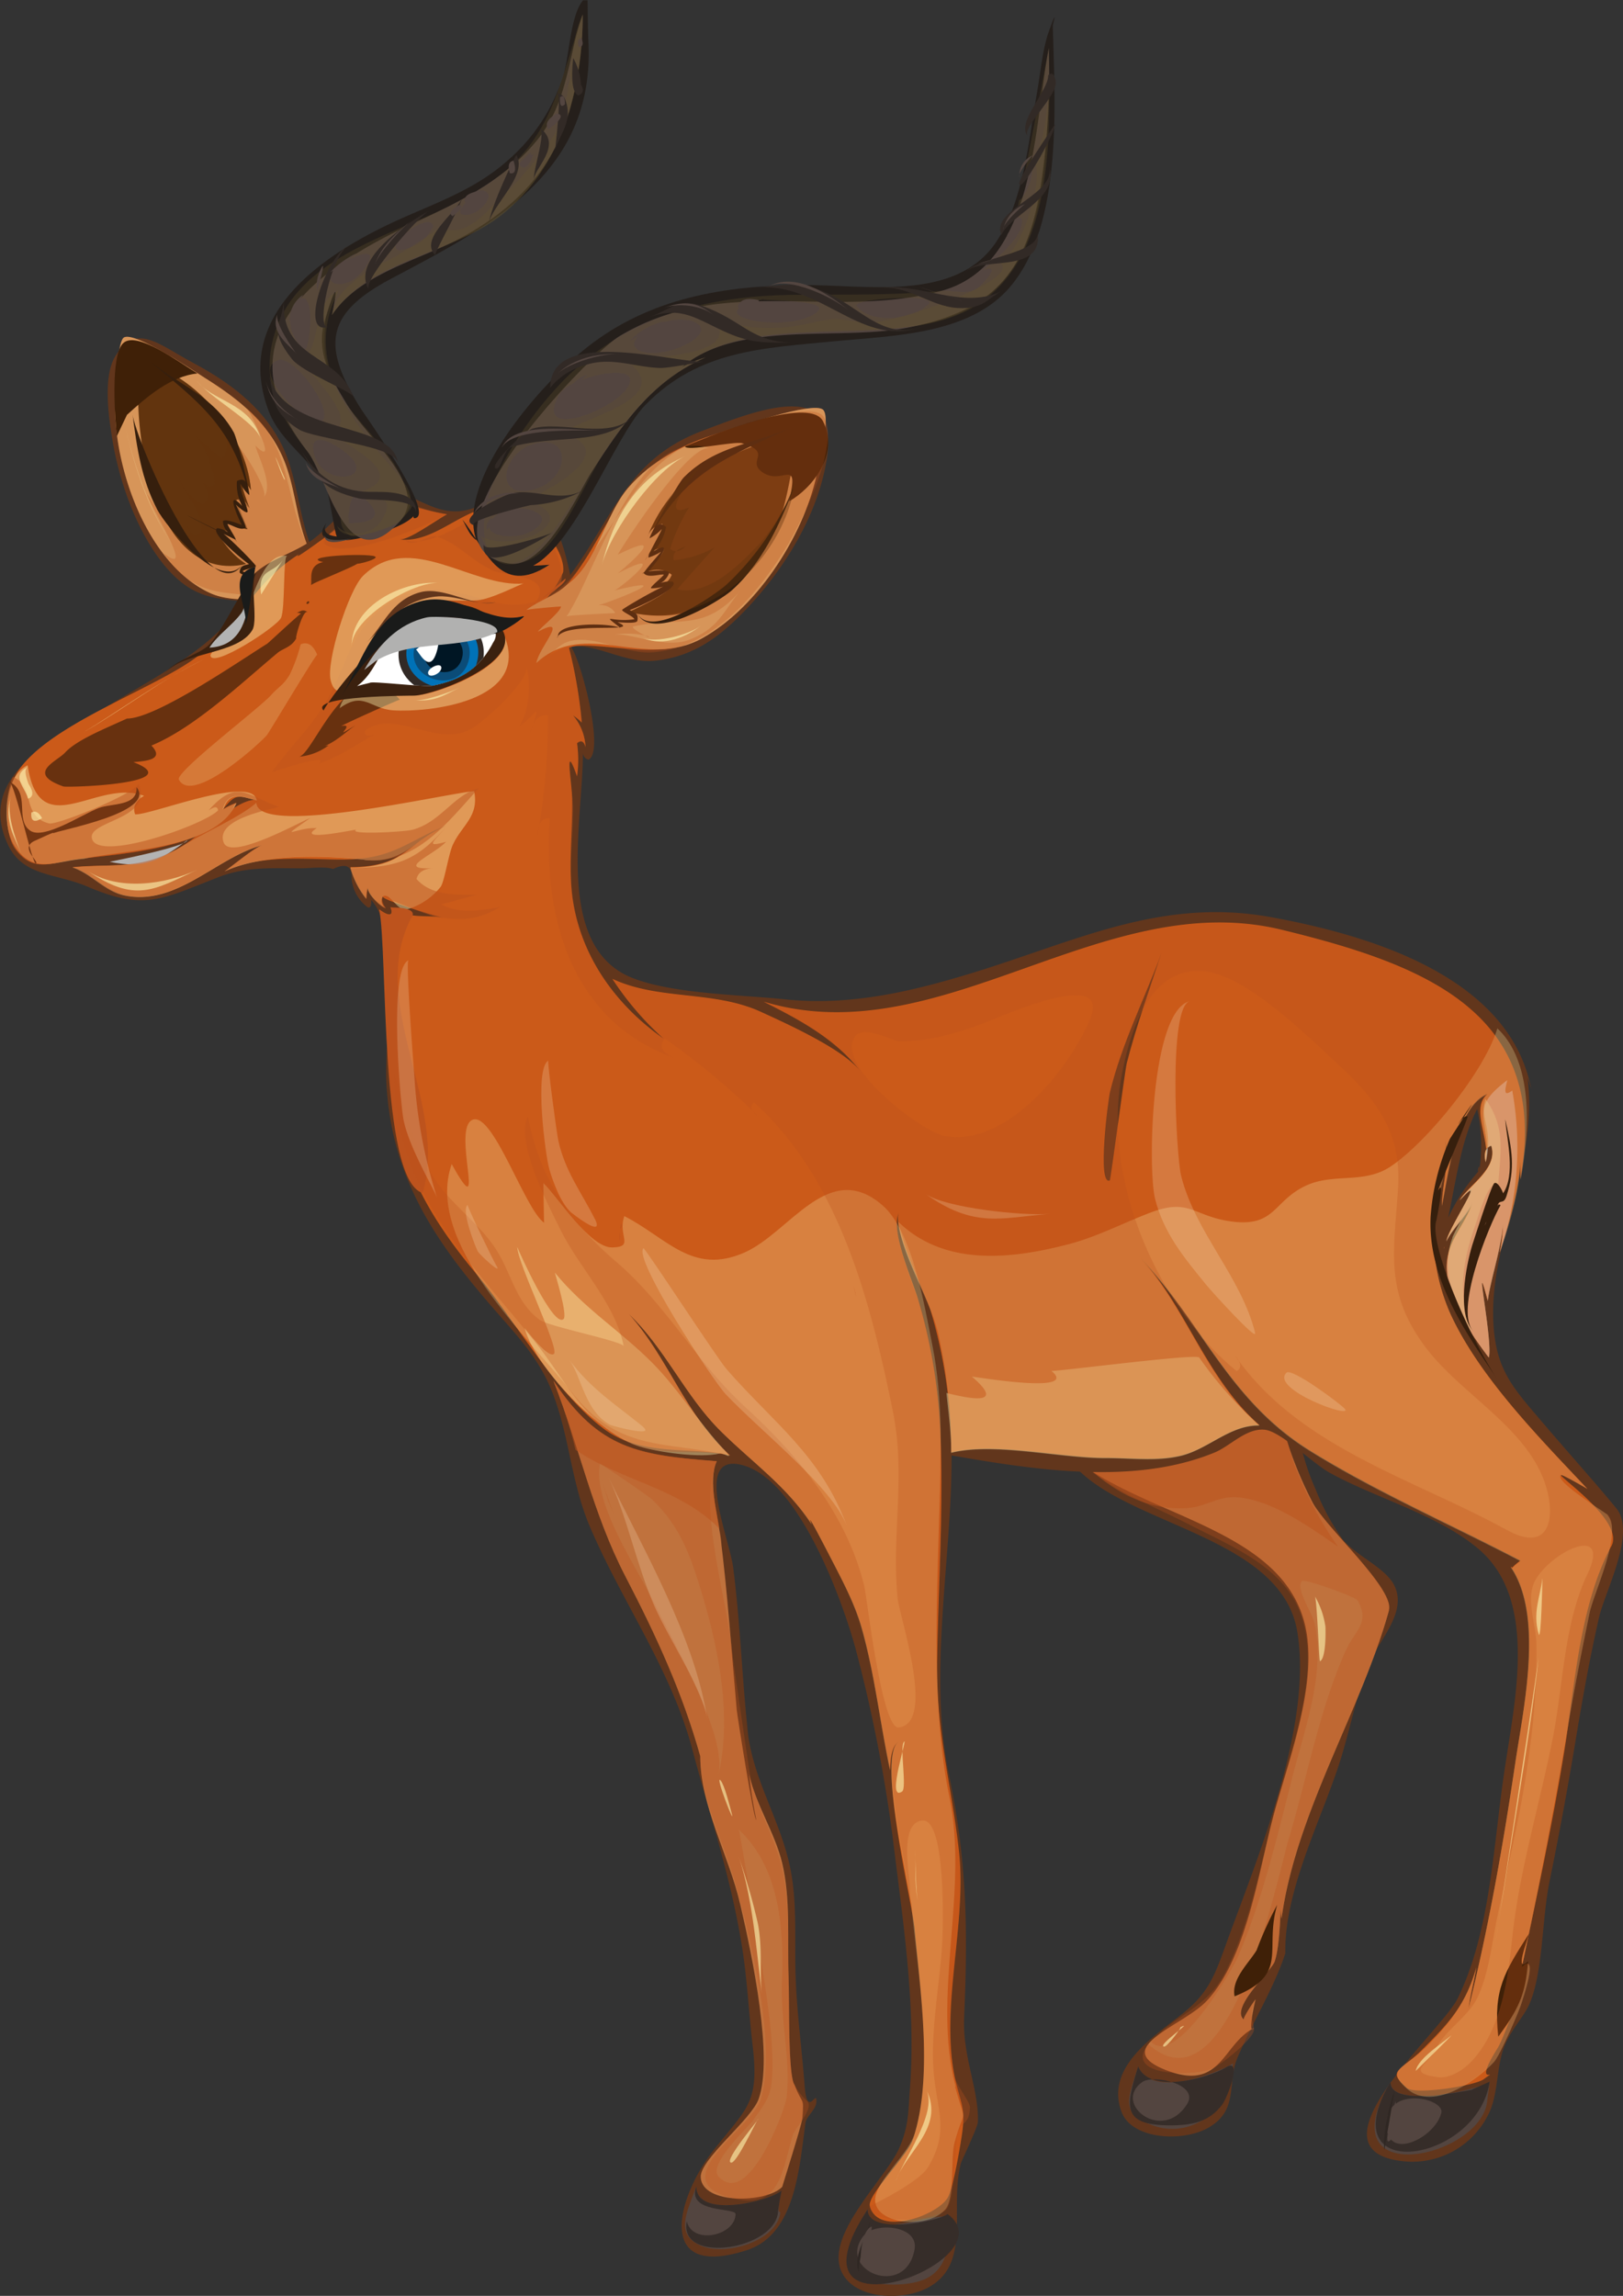 <svg xmlns="http://www.w3.org/2000/svg" xmlns:xlink="http://www.w3.org/1999/xlink" viewBox="0 0 286.95 405.84"><rect x="0" y="0" width="286.95" height="405.84" fill="#333333" stroke="none"/><defs><style>.cls-1{fill:none;}.cls-2{isolation:isolate;}.cls-3{fill:#62361c;}.cls-15,.cls-4,.cls-6{fill:#bd531d;}.cls-14,.cls-17,.cls-30,.cls-5{fill:#fff9b4;}.cls-18,.cls-5,.cls-8{opacity:0.4;}.cls-14,.cls-17,.cls-18,.cls-29,.cls-30,.cls-31,.cls-5{mix-blend-mode:screen;}.cls-27,.cls-6{opacity:0.3;}.cls-15,.cls-27,.cls-37,.cls-6,.cls-8{mix-blend-mode:multiply;}.cls-7,.cls-8{fill:#62340e;}.cls-9{fill:#3f2007;}.cls-10{fill:#361f0d;}.cls-11{fill:#b0511f;}.cls-12,.cls-29{fill:#534540;}.cls-13{fill:#362d29;}.cls-14,.cls-31{opacity:0.2;}.cls-15{opacity:0.5;}.cls-16{fill:#cb5a19;}.cls-17{opacity:0.25;}.cls-18{fill:#fbfdff;}.cls-19{fill:#b3b3b3;}.cls-20{fill:#a0542d;}.cls-21{fill:#2f2723;}.cls-22{fill:#2b1808;}.cls-23{fill:#3b210f;}.cls-24{fill:#1a1b1a;}.cls-25{fill:#68310f;}.cls-26{fill:#251f1b;}.cls-27{fill:#63502c;}.cls-28{fill:#322a26;}.cls-30{opacity:0.6;}.cls-31{fill:#fff8d8;}.cls-32{fill:#fff;}.cls-33{clip-path:url(#clip-path);}.cls-34{fill:#0072b7;}.cls-35{fill:#0b4c78;}.cls-36{fill:#001624;}.cls-37{fill:#b1b1b0;}</style><clipPath id="clip-path" transform="translate(224.03 35.28)"><path class="cls-1" d="M-136.65,77.93c-2.35,4.79-5.77,7-10.92,8-1.47.28-10.78-.86-11.06-0.51q-1.14.27-2.26,0.58c4.54-3.4,4.05-9.57,11.19-11.82,2.94-.93,15.29-0.68,13.06,3.79C-137.14,78.92-136.57,77.77-136.65,77.93Z"/></clipPath></defs><title>anim_79</title><g class="cls-2"><g id="Layer_1" data-name="Layer 1"><path class="cls-3" d="M-166.09,66.43c2.52,3.08,12.41,18.23.07,13.61-3.91-1.46-5-6.37-8.15-7.52-8.73-3.19-14,.53-21-8.11-4.62-5.76-7.67-14.23-8.91-21.48-0.67-3.92-1.85-11.49.42-15.22,3.68-6.05,7.54-2.18,13.86,1.2s11.88,7.55,15.24,13.77c4,7.38,3,17.15,8.41,23.76C-163.93,69.06-167.49,64.72-166.09,66.43Z" transform="translate(224.03 35.28)"/><path class="cls-4" d="M-168.87,62.9c2.33,4,11.06,9.65,9.27,15-2.85,8.56-13.2-3.28-12.15-5.09a12,12,0,0,1,4,4.16c-1.09-1.13-2.64-4.32-3.77-4.95-4.36-2.42-10.54-.22-15.42-2.49-11.25-5.22-17.19-22.62-16.72-34.24,0.08-1.91.38-10.22,1.54-10.91,1.92-1.13,12.25,5.84,14.39,7.19,5.55,3.49,10.61,7.41,13.47,13.49C-171.57,50.77-171.79,57.3-168.87,62.9Z" transform="translate(224.03 35.28)"/><path class="cls-5" d="M-168.87,62.9c2.33,4,11.06,9.65,9.27,15-2.85,8.56-13.2-3.28-12.15-5.09a12,12,0,0,1,4,4.16c-1.09-1.13-2.64-4.32-3.77-4.95-4.36-2.42-10.54-.22-15.42-2.49-11.25-5.22-17.19-22.62-16.72-34.24,0.08-1.91.38-10.22,1.54-10.91,1.92-1.13,12.25,5.84,14.39,7.19,5.55,3.49,10.61,7.41,13.47,13.49C-171.57,50.77-171.79,57.3-168.87,62.9Z" transform="translate(224.03 35.28)"/><path class="cls-6" d="M-159.87,74.84c-2-5.48-7.56-8.88-10-14.16-3.84-8.32-2.7-17.29-10.5-23.79,0.74,1.05,5.78,10.85,1.51,6.61,0.25,1.5,3.28,7,1.47,9.09,1.09-1.2-5.73-12.26-8.28-12.6,0.23,3.17,4.41,9,2.2,12-2.65,3.67-3.1,0-6.2-1.77-0.61,2.26,3.45,9.73,1.3,11-3.17,1.88-8.35-7.38-9.61-9.08,0.59,2.29,8.75,14.95,2.92,10.39,6.48,9.46,12.41,5.74,21,8.66,4.18,1.43,2.87,2.2,6.33,5.78a12,12,0,0,0-4-4.16c-2.49,4.29,16.18,14.08,11.88,2h0Z" transform="translate(224.03 35.28)"/><path class="cls-7" d="M-194.8,30.12L-199,27.79c-2.32,10.68,1.61,40.49,18.46,36.63A14.9,14.9,0,0,1-185.46,59q1.39-1.58,3.34,1.52c-5.16-6.35-.73-2.51,1.85-2.26a7.08,7.08,0,0,1-2.09-5.08q1.36-.81,2.45,1.38c-0.4-1-3.1-8.24.24-3.21-0.69-8.6-7.44-17.4-15.12-21.2h0Z" transform="translate(224.03 35.28)"/><path class="cls-8" d="M-182.06,53l2.15,1.52c-0.4-1-3.1-8.24.24-3.21-0.51-6.35-4.13-12-8.57-16.35,2.12,2.53,6,7.37,3.47,10.85-0.06.08-4.83-4.21-4.67-4.12a17.42,17.42,0,0,1,3.36,8.62q-0.94.89-2.24-.45,2,2.93.07,3.92a8.33,8.33,0,0,1-4.17-4.69c0.67,2.62,4.7,6.65,3.92,9.69q-1.54,1.29-2.57-1.31,1.25,1.39.21,2.12c-3.94-2.88-5.85-8-7.32-12.4,2,7.73,7.78,19.46,17.65,17.2A14.9,14.9,0,0,1-185.46,59q1.39-1.58,3.34,1.52c-5.16-6.35-.73-2.51,1.85-2.26,0.25,0.36-2.48-5.81-1.79-5.22h0Z" transform="translate(224.03 35.28)"/><path class="cls-9" d="M-201.58,38.05c3.4-3.1,7.76-6.87,12.46-7.31-3.4-2.07-10.63-7.49-13.06-5.42s-1.48,13.7-1.19,16.48l1.79-3.75h0Z" transform="translate(224.03 35.28)"/><path class="cls-10" d="M-198.56,27.73c5.52,4.82,12.07,6.68,15.84,13.39,0.71,1.26,3.06,11.26,2.73,11.1a7.26,7.26,0,0,1-1.52-2c0,1.64.89,3.22,1.24,4.75,0.26,1.14-2.35-1.27-2.07-1.1,0,0.14,2,4,1.72,4.15-0.84.57-2.36-.5-3.16-0.67-0.25-.05,1.7,2.84,1.38,2.74-0.52-.15-16.87-8.42-2.63-1.36,1.08,0.54,5.58,5.1,6.23,6,0.24,0.31-2.2.61-2.32,1,3.62,1.59,5.63.33,1.77,2,1.79-.46,10,1.52,9.61,4q-0.11-.19.08,0.33c-0.34-3-13.41-4.5-8.93-5.14-0.42-.12-3.14-0.54-3.07-1.1,0.12-1.22.9-1.15,1.67-1.38-0.66-.36-7.18-5.66-5.59-6.36a4,4,0,0,1,1.9.79,3,3,0,0,1-.94-2c0.39-.6,3.39.68,3.36,0.68-0.52-.93-3.15-6.76.05-3.4a7.85,7.85,0,0,1-.92-4.4q1.65-.82,1.82,1.27C-183.36,39.25-190,35-198.56,27.73-196.39,29.62-198.71,27.61-198.56,27.73Z" transform="translate(224.03 35.28)"/><path class="cls-10" d="M-200.58,38.06c0.4,3.62,13.27,35.32,19.46,26.41-3.95,5.21-13.68-6.9-15.12-9.68-2.78-5.39-3.59-10.9-4.34-16.72C-200.51,38.75-200.58,38-200.58,38.06Z" transform="translate(224.03 35.28)"/><path class="cls-3" d="M22.53,245.06c-1.57-3.28-7-5.37-9.3-8.4a40.89,40.89,0,0,1-4.6-8.54c-3.61-8-3.51-14.07-4.68-22.55-2.8-20.2-22.41-23.19-38.49-15.32-16.37,8-8.91,25.93,2.45,35.48,10.71,9,34.72,11.6,37.41,27.35,2.8,16.35-6.88,39.68-12.39,54.77-1.87,5.13-2.88,8.41-6.72,11.84-4.54,4.05-15.19,9.74-11.94,18.37,1.83,4.87,10.86,5.39,15.42,2.73,5.37-3.13,3.16-7.87,5.09-12.39C-2.49,322,1.23,316.13,3.22,310,3,299.21,9.29,287,12.65,276.8c1.94-5.88,3.08-12.45,5.46-18.14,1.73-4.11,6.66-8.9,4.41-13.61h0Z" transform="translate(224.03 35.28)"/><path class="cls-11" d="M-34.84,222c2.55,2.74.32,0.37,0,0C-34.47,222.37-34.59,222.25-34.84,222Z" transform="translate(224.03 35.28)"/><path class="cls-12" d="M-6.31,332.17c-1.21,6.27-8,10.88-14.55,8C-26,338-24.53,335.62-22.8,330c2.3,5.68,13.71,1.36,16.77-.53l-0.27,2.69h0Z" transform="translate(224.03 35.28)"/><path class="cls-13" d="M-7.32,330.19c-3.12,1.9-13.48,4.75-15.48-.19-2.13,6.92-3.13,10.41,5.65,10.42,3.87,0,6.91-.6,9.21-3.67,0.92-1.23,3.73-8.51.62-6.56C-8.19,330.72-6.91,329.93-7.32,330.19Zm-6.82,6.45c-4.34,7-13.29-.07-7.94-3.88,2-1.4,10.11.38,7.94,3.88h0Z" transform="translate(224.03 35.28)"/><path class="cls-11" d="M21.55,249.37c-4.9,17.7-16.39,35.54-19,54.49A15.91,15.91,0,0,1,2.64,299c-0.34,3.3-.3,9.45-1.3,12.44-0.56,1.68-7.93,8.21-5.46,10.28-0.24-.19,1.81-3.34,2.09-3.57-0.07.13-1.54,6.55-.29,5.07-5.61,2.79-5.69,11.25-15.49,7.46-10.17-3.93,2.9-7.8,7.06-12.19C-3.69,311.06-1.54,295.8,1,286.15c2.7-10.25,8.79-25.33,5.22-35.88-7.52-22.25-50.77-17-49-47.3,0.66-11.46,17.64-16.45,27.74-15.3,16.27,1.85,16.31,16.07,17.95,28.69-2-7.82-.76-1.29.25,2A70.77,70.77,0,0,0,8,230.24c2.32,4.5,14.57,15.33,13.52,19.13h0Z" transform="translate(224.03 35.28)"/><path class="cls-14" d="M21.55,249.37c-4.9,17.7-16.39,35.54-19,54.49A15.91,15.91,0,0,1,2.64,299c-0.34,3.3-.3,9.45-1.3,12.44-0.56,1.68-7.93,8.21-5.46,10.28-0.24-.19,1.81-3.34,2.09-3.57-0.07.13-1.54,6.55-.29,5.07-5.61,2.79-5.69,11.25-15.49,7.46-10.17-3.93,2.9-7.8,7.06-12.19C-3.69,311.06-1.54,295.8,1,286.15c2.7-10.25,8.79-25.33,5.22-35.88-7.52-22.25-50.77-17-49-47.3,0.66-11.46,17.64-16.45,27.74-15.3,16.27,1.85,16.31,16.07,17.95,28.69-2-7.82-.76-1.29.25,2A70.77,70.77,0,0,0,8,230.24c2.32,4.5,14.57,15.33,13.52,19.13h0Z" transform="translate(224.03 35.28)"/><path class="cls-6" d="M21.55,249.37C22.6,245.56,10.28,234.63,8,230.24A67.86,67.86,0,0,1,3.34,219c-0.6-1.95-3-12.39-.45-2.61-1.31-10.11,0-20.44-10.39-26.4-8.43-4.85-21.84-1.84-29.57,3.39-9.5,6.43-5.51,17.92.47,25.83s14.37,10.64,23,15.09c7.66,3.94,17,7.61,19.74,16.33,3.28,10.34-2,23.56-4.67,33.57-2.49,9.48-4.44,20.7-9,29.42-3.14,6-8.35,7.07-13,12,4.41,4.7,14.5-13,15.3-14.82,4.37-10.16,7-21.36,9.72-32.05,2.2-8.53,5.79-18.23,3.92-27-0.38-1.8-3.49-6.37-2.24-7.54,0.5-.46,9.47,2.79,9.83,3.42,2.27,4-.48,5.25-2.12,8.91-4.67,10.47-6.72,22.08-10,33.05C1.86,296.21-6.51,339-21,326.07c-4.64,5.86,8.33,5.69,11.31,4.32,1.78-.82,7.94-5.77,7.33-7.11,0-1.47-1-2.51.29-5.07-0.27.23-2.32,3.38-2.09,3.57-2.49-2.09,5-9,5.46-10.28,1.07-3.2,1-9.09,1.3-12.44a15.91,15.91,0,0,0-.08,4.82c2.59-18.95,14.09-36.8,19-54.49h0Z" transform="translate(224.03 35.28)"/><path class="cls-15" d="M-36.6,219.18c6.07,6.77,13.15,12.74,22.47,12.12,3.38-.22,5.46-2.2,9-1.89,6.06,0.52,12.81,5.33,17.68,8.73a64.29,64.29,0,0,1-7.89-15c-0.91-2.44-4.42-17-1.79-6.76-2.17-16.8-5.28-31.87-26.8-27.93-16.55,3-25.8,16.2-12.69,30.75h0Z" transform="translate(224.03 35.28)"/><path class="cls-9" d="M-1.85,309.45c-1.37,2.28-4.51,5.1-3.9,8.16,9.76-3.94,5.17-8.2,7.53-16.17a63.6,63.6,0,0,0-3.63,8h0Z" transform="translate(224.03 35.28)"/><path class="cls-3" d="M61.75,231.36c-3.46-4.24-8.54-9.89-12.77-14.86-5.28-6.21-8.36-9.28-8.94-17.3-1.05-14.59,8-28.52,6-44q0.33,1,.65,2C42.85,137.45,18.39,130.07.65,126.84c-19.2-3.5-34.24,4.15-52.36,9.74-10.94,3.37-21.93,6-33.45,4.8-8-.84-19.48-0.93-26.81-3.69-14.2-5.35-9-27.43-9-40A1.29,1.29,0,0,0-120,99c2.91-1.24-1.15-17.21-3.1-20,4.86-.48,9.67,3.1,15,2.5,6.66-.75,11.2-4.1,15.72-8.79,7-7.28,13.17-17.2,14.6-27.37,2-14.11-13.36-7.74-22-4.49-13.34,5-15.64,15-23.43,25.51-1-4.49-2.13-9.77-6.37-12.41-6-3.72-9.05,1.51-14.47,1.15s-8.21-4.81-14.46-2.81c-4.32,1.38-7.37,6-11,8.35-3.2,2.09-8.1,3.45-10.4,6.42-1,1.31-.72,3.49-1.71,4.92-5.6,8.1-16.12,12.9-24.47,18.27-8.14,5.24-22.31,11.44-16.54,23.77,2.65,5.66,8.56,5.07,14,7.4,10.08,4.32,13,2.34,23.19-1.63,4.9-1.92,9.52-1.57,14.68-1.58,1.37,0,4.39-.36,5.61.13q3.48-1.67,3.28,1.72a7.24,7.24,0,0,0,2.78,5c0.8,0.46.71-1.05,0.69-1.27,5.39,6.05,2.26,24.63,2.68,32.34,0.89,16.45,8.23,27.54,18.74,39.67,4.53,5.23,8.29,9,10.73,15.36,2.88,7.54,3.27,15.75,6.43,23.23,5.69,13.45,14.41,25.31,18.21,39.62,3.14,11.83,7.07,23.39,8.92,35.82,0.8,5.4,1.07,10.88,1.71,16.31,1.22,10.36-.85,11-6.93,18.72-6.38,8.12-10.48,22.93,5.92,17.62,8.6-2.78,9.26-14.52,10.37-22.5,0.16-1.18,1.86-2.32,1.92-3.7,0.12-2.48-1.63,3.15-2.08-2.94-0.47-6.35-1.35-12.71-1.58-19.14-0.23-6.28.33-13.3-1-19.48-1.67-8-6.1-14.74-7.34-22.87-0.11-.7-0.2-1.81-0.27-2.52-0.91-9.16-1.26-18.36-2.43-27.5-0.66-5.19-7.11-20.22,1.44-18.17,10.26,2.46,18.07,24.62,20.21,32.55a259.38,259.38,0,0,1,6.76,35c1.72,13.89,3.9,28.43,2.84,42.69-0.3,4.08-.19,6.55-1.86,10.46-2.24,5.22-12.86,15.07-10.39,21.56,2,5.25,10.65,5.58,15.14,3.34,8.24-4.11,4-14.19,6.12-22.16,0.08-.3,3-6.44,3-7.26,0.21-5.74-2.75-11.55-2.43-18.56,0.69-15.42.48-27.8-2.66-42.71-3.78-17.94.52-38.35,0.44-56.57,14.8,2.56,32.36,5.33,46.55-.54,2.73-1.13,5.6-4.37,8.86-4,2.89,0.34,8.37,5.9,11.43,7.59,8.17,4.51,18.9,7.34,26.12,13.3,10.75,8.88,6.69,26.53,4.85,39C40,290.46,39.61,305.9,33.68,318c-3,6-27.53,27-9.43,28.78a15,15,0,0,0,14.81-8.19c1.76-3.33,1.47-8,2.67-11.56,1.11-3.31,3.64-5.66,4.71-8.22,2.38-5.7,2.12-14.8,3.49-21.5q2.51-12.24,4.55-24.57C55.7,265.36,57,258,58.67,250.69c1-4.53,6.65-15,3.09-19.32h0ZM37.46,171.67A34,34,0,0,0,32,180c1.3-6,2.28-13.82,5.14-19.23a29.39,29.39,0,0,1,.37,10.87C36.89,172.3,37.73,169.74,37.46,171.67Z" transform="translate(224.03 35.28)"/><path class="cls-12" d="M-86.06,355.74c-0.5,5.08-9.69,7.93-14.17,5.9s-2.38-5.78-.7-10.41c0,5.79,13,2.61,15.07.73-0.06.28-1,4-.2,3.79C-86.13,356.52-86.25,355.78-86.06,355.74Z" transform="translate(224.03 35.28)"/><path class="cls-13" d="M-86.45,355.45q0.24-1.76.6-3.5c-2.1,1.88-15.07,5.06-15.07-.73-1.75,4.82,7,3.66,6.94,4.9-0.1,3.86-7.64,5.44-8.62,1.27-1.53,7.75,16,5,16.15-1.94C-86.43,354.72-86.46,355.68-86.45,355.45Z" transform="translate(224.03 35.28)"/><path class="cls-11" d="M-96.71,235.93c1.32,10.29,2,20.63,2.93,31,0.1,1.06,3.05,19.81,3.46,19.46q-0.83-4-1.26-8.06c1.18,5.46,4.54,10.29,5.84,15.71,1.52,6.34.89,13.61,1.13,20.11,0.16,4.49-.12,17.5,1.05,19.11,1.47,3.81,1.67,1.83,1.4,5.83-0.08,1.19-3.63,12.26-3.56,12.18-2.64,2.85-14.2,3.25-14.42-1.69-0.14-3.17,8.92-10.14,10.24-13.82,2.61-7.24-1.06-25-3.25-34.39-2.1-9-7.07-17.32-7.07-26.21-3.17-11.3-7.83-21.37-13.22-31.75-5.85-11.27-8.12-22.88-12.74-34.6,8.08,12.18,15,13.15,28.87,14.22-1.58,3.41.15,9.48,0.59,12.93C-96,241.37-97,233.34-96.71,235.93Z" transform="translate(224.03 35.28)"/><path class="cls-14" d="M-96.71,235.93c1.32,10.29,2,20.63,2.93,31,0.1,1.06,3.05,19.81,3.46,19.46q-0.83-4-1.26-8.06c1.18,5.46,4.54,10.29,5.84,15.71,1.52,6.34.89,13.61,1.13,20.11,0.16,4.49-.12,17.5,1.05,19.11,1.47,3.81,1.67,1.83,1.4,5.83-0.08,1.19-3.63,12.26-3.56,12.18-2.64,2.85-14.2,3.25-14.42-1.69-0.14-3.17,8.92-10.14,10.24-13.82,2.61-7.24-1.06-25-3.25-34.39-2.1-9-7.07-17.32-7.07-26.21-3.17-11.3-7.83-21.37-13.22-31.75-5.85-11.27-8.12-22.88-12.74-34.6,8.08,12.18,15,13.15,28.87,14.22-1.58,3.41.15,9.48,0.59,12.93C-96,241.37-97,233.34-96.71,235.93Z" transform="translate(224.03 35.28)"/><path class="cls-6" d="M-116.46,230.14l1,2.35q-1.21-3.12-2.19-6.31l1.18,4C-116.15,230.93-116.94,228.91-116.46,230.14Z" transform="translate(224.03 35.28)"/><path class="cls-6" d="M-81.35,336.11a10,10,0,0,1-2.21-2.9c-1.13-1.55-.89-14.64-1.05-19.11-0.21-5.89.24-12.12-.88-17.92-1.21-6.24-4.75-11.7-6.09-17.89q0.44,4.06,1.26,8.06c0.09-.08-4-27-4.28-29.88-0.71-8.33-6.26-25.81-2.7-33.47-13.89-1.07-20.88-2.17-28.87-14.22,4.62,11.73,6.88,23.31,12.74,34.6,5.38,10.37,10,20.45,13.22,31.75,0,7.39,4.09,15.11,6.06,22.13,2.82,10.09,7.49,28.75,4.64,38.48-1.45,5-16.48,13.8-6.33,17.17,9.9,3.29,10-4.36,12-10.8,0.37-1.21,3.8-4.7,2.51-6h0ZM-97,278.28c1.53-6.81-8.15-23.55-11.32-30.12-2.89-6-11-17.61-9.63-24.77,0,0,8.39,5.61,9.25,6.43,4,3.85,6,8,7.73,13.25,3.51,10.83,6.59,23.93,4,35.21h0Zm12,57.45c-0.23,1.77-6.69,19.52-12,13.71-1.92-2.1,5.24-8.66,6.14-9.94,2.52-3.59,3.33-4.32,3.4-9.25,0.09-6.38-1.27-14.42-2.33-20.93-0.23-1.38-3.48-21.06-3.61-21.17,7.27,6.8,8,17.63,7.61,27-0.26,6.81,1.65,14,.8,20.61C-85.25,337.19-84.82,333.88-85.06,335.73Z" transform="translate(224.03 35.28)"/><path class="cls-15" d="M-122.28,221c7.92,5.43,18.33,6.72,25.44,13.94-0.46-3.48-2-8.57-.46-11.94-13.89-1.07-20.88-2.17-28.87-14.22A92.26,92.26,0,0,1-122.28,221C-121.87,221.28-123,218.06-122.28,221Z" transform="translate(224.03 35.28)"/><path class="cls-12" d="M-56,357.36c-0.24,7.13-1.7,10.82-9.17,11.18-9.62.46-10.39-5.77-5.44-13.29-0.19,6.58,14.7-1.09,14.61,2.11C-56.06,358.69-56,356.92-56,357.36Z" transform="translate(224.03 35.28)"/><path class="cls-13" d="M-56.5,356.1c-1.61,1.27-14.26,3.84-14.12-.85-16.1,24.48,25.49,9.13,14.12.85C-56.62,356.19-56.35,356.22-56.5,356.1Zm-5.82,6.18c-1.55,8.93-13.93,3.78-9-2.37,2-2.46,9.69-1.82,9,2.37C-62.5,363.34-62.13,361.17-62.32,362.28Z" transform="translate(224.03 35.28)"/><path class="cls-12" d="M38.88,336.36c-1.41,9.94-28.54,15.78-17.05-3.67-0.27,4.93,15.86,1.47,17.52,0l-0.47,3.64h0Z" transform="translate(224.03 35.28)"/><path class="cls-13" d="M36.24,334.12c-2.22.39-14.65,3-14.41-1.43-10.88,18.42,15.36,14.5,17.52,0l-3.11,1.39h0ZM30.8,338.2c-1.09,4.52-10.11,8.91-9.66,1.64,0.4-6.51,10.27-4.13,9.66-1.64C30.5,339.47,31.12,336.93,30.8,338.2Z" transform="translate(224.03 35.28)"/><path class="cls-16" d="M60.87,238c-5.61,10.46-6.46,24.61-8.33,36.27-2.06,12.8-4.83,25.46-7.49,38.14,2.17-2.06-2.87,12.08-4.34,14.42-4.74,7.56.89,3-2.4,5.42-1.67,1.22-12.2,2.81-13.59,1.56-3.58-3.22-1.38-2.7,2.62-6.7,4.76-4.76,7.78-7.88,9.66-14.65-0.38,2.41-1.06,4.77-1.36,7.19,3.54-14.32,6.08-28.7,8.24-43.29,1.43-9.63,5.13-26-.79-34.7,0.83,0.29-.89.87,1.69-1.09-12.25-6.42-25.54-12.22-37.27-19.5-14.45-9-19.05-22.74-30.2-34.34,8.24,8.58,11.71,21.45,21.33,29.91-5.13-.13-9,4.18-13.85,5.34-4.3,1-8.88.38-13.26,0.41-8,0-19.73-2.84-27.37-.94a87.92,87.92,0,0,0-3.63-25c-1-3.21-7.16-15.12-5.53-17.53-1.88,3,2.42,12.32,3.34,15.67a97.7,97.7,0,0,1,3.82,21.89c0.7,13.92-.29,28.13-0.5,42.08-0.19,12.67,2.61,21.83,3.87,33.57,1.38,12.88-3.33,27-.79,39.61,1,4.74,1.93,5.33,1.39,9.69-0.22,1.75-1.55,9.8-2.54,11.66-1.7,3.22-12.41,7.12-13.83,1.59-0.49-1.9,6.53-8.79,7.53-11.57,3.79-10.53,1.36-26.73.38-37.54-0.37-4-6.7-30.38-2.8-33-1.39.91-1.45,3.64-1.5,5.07-1.79-8.29-2.72-16.91-5-25.07-1.21-4.26-3.26-8.06-5.27-12-0.43-.83-5-9.7-3.59-6.39C-85,227.37-90.88,223.36-96.6,217.7c-6.32-6.24-9.83-14.64-16.25-20.71,7,7.75,9.84,17.69,17.88,25-7.07-1.63-15.64.31-22.38-4.75-8.45-6.34-15.53-19-22.38-27.23s-12.6-17-14.25-28c-1.84-12.2-.43-24.34-3-36.56,1,0.82,2.78,1.72,2-.41,3.21,2.33,6.66,1.27,9.26,1.92-0.67-.17-11.28-3.24-10.62-3.83a1.54,1.54,0,0,0,.56,2.06c-1.17-.5-3-2.19-3.25-3.58a12.69,12.69,0,0,0-.23,1.91,15.22,15.22,0,0,1-2.8-5.52c9.62-.06,9.56-4,17-7.42-7.72,3.3-9.8,6.16-19,6.08-6.86-.06-13.84-0.87-20.23,2.06,1.5-1,5.4-4.31,6.75-4.65-8.13,2.12-15,10.75-24.24,8.93-3.63-.72-5.93-3.87-9.38-5,8-.73,12.21.72,19.69-3.92,2.86-1.77,9.92-8.59,12.86-7.9-3.36-.76-3.64-1.33-6,1.6a12.94,12.94,0,0,1,2.38-1.15c-3.67,8.25-21.33,9-28.39,10-4.49.64-7.43,2.29-10.55-1.75-2.53-3.27-1.86-10.6.35-13.88,5.39-8,22.68-14,30.74-19.55S-179.65,68-171.19,62.7c-1.92,2,8.67-6.09,10.43-7.07,6.39-3.56,9.21-1,15.76,0-2.36,1.35-6.61,4.46-8.32,4.46,7.65,0.78,13.07-8.73,21.43-5,2.94,1.31,7.88,7.08,7.42,10.74,0,0.23-3.39,7.2-5.43,5.4,3.3,2.81,9.94-8.52,10.8-10,3.84-6.51,6.7-12.14,13.35-16.19,6-3.66,13.34-4.88,20.07-6.47,7.64-1.8,7.53-2.31,6.78,5.33-1.18,12-8.26,24-17.83,31.44-7.12,5.52-12.85,4.31-21,3.66-6.87-.55-5.32.32-11,3.26A12.79,12.79,0,0,1-123.49,79a84.5,84.5,0,0,1,2.32,13.43,10.59,10.59,0,0,0-1.55-1.26,9.22,9.22,0,0,1,2.21,5.61q-0.44-1.61-1.5-.7a21.33,21.33,0,0,1,0,5.85c-2.34-6.64-.89,1.18-0.86,4.08,0.06,5.58-.66,11.44,0,17,1.33,10.53,7.59,19.3,16.18,25.32a53.18,53.18,0,0,1-9.07-10.58c8.21,3.84,17.78,2,26.18,5.8,5.28,2.41,14.91,6.82,17.76,10.65-4.39-5.79-10.85-9.24-17.2-12.42,31.34,9.45,59.83-20.43,91.62-12.7,25.41,6.18,47.49,14.76,42.17,44.11q0-2.65,0-5.29c0.28,5.42-1.93,13.07-3.69,18.18a24.83,24.83,0,0,0,.48-7.77c0.88,4-2.18,12.37-2.58,16.31-2.71-10.25,1,7.44.17,10-3.07-4-7-9.89-7.39-15.18s3.31-8,4.63-12.52c-0.51,2-3.92,5.18-4.72,7.17,0.41-2.4,8.08-13.53,2.35-7.26,1.71-2.7,6.9-5.65,5.59-9.66q-1.5.46-1,2.9c0.9-3.87-2.8-9.41.34-12-5.66,2.26-7.05,14.92-8.06,19.77,0-3.7,1.57-8.16.47-11.82,1.06,3.59-1.54,9.76-1.79,13.61a35,35,0,0,0,2.86,17.41C37.66,208.3,48.27,219,56.62,227.9c-0.09-.06-4.44-2.6-4.67-2.44-0.4.3,11.26,8.22,8.92,12.56h0Z" transform="translate(224.03 35.28)"/><path class="cls-4" d="M-114.37,181.89c0.35,0,.28-1.9,0,0C-114.32,181.89-114.32,181.61-114.37,181.89Z" transform="translate(224.03 35.28)"/><path class="cls-17" d="M-55.07,333.57c-4.26-15.9,2.35-34.46-1.09-51.11-3.12-15.12-2.29-33.5-1.8-50.3,0.28-9.8.72-19.94-1.22-29.62-1.41-7-3.5-20.08-8.77-24.71-9.56-8.39-16.4,4.76-24.48,8.31-9.23,4.05-13.73-2.65-21.22-6.45-1.21,3.51,1.87,5.43-2.11,5.54s-9.69-9-12.2-11.37c0,0,.09,7,0.13,7-3.41-2.36-9-19.58-12.62-18.21-3.87,1.44,2.82,19.68-3.72,7.84-4.86,13.94,13.65,30.67,21.07,40.14,8.56,10.94,16.58,8.72,28.14,11.39-8-7.33-10.93-17.28-17.88-25,6.42,6.08,9.93,14.47,16.25,20.71,5.76,5.69,11.54,9.59,16.06,16.49-1.46-3.5,2.54,4.32,2.84,4.9,2.27,4.39,4.66,8.71,6,13.48,2.33,8.16,3.25,16.78,5,25.07,0-1.43.11-4.16,1.5-5.07-3.69,2.49,1.94,25.22,2.33,29.28,1.15,11.84,4,28.21.57,39.9-1.07,3.67-6.66,8.22-7,11.56-0.4,4.47,9,5.65,12.33,2,1.84-2,.92-9.1,1.71-11.93,1.91-6.9,2.08-2.44.08-9.86h0Z" transform="translate(224.03 35.28)"/><path class="cls-4" d="M-114.45,182.61a7.93,7.93,0,0,0,0,1.46A5.63,5.63,0,0,0-114.45,182.61Z" transform="translate(224.03 35.28)"/><path class="cls-17" d="M60.25,232.55c-0.36-.43-9.63-6.05-8.3-7.08,0.23-.16,4.57,2.38,4.67,2.44-8.37-8.89-19-19.59-24.14-30.79a34,34,0,0,1-3-15.53c0.13-4.61,3.14-11.25,1.9-15.48,1.1,3.66-.45,8.12-0.47,11.82C32,172.81,33.37,160.4,39,158.15c-2.88,2.37.48,8.44-.34,12q-0.49-2.44,1-2.9c1.3,4-3.88,7-5.59,9.66,5.31-5.8-1.92,4.75-2.35,7.26,0.8-2,4.21-5.17,4.72-7.17-1.33,4.57-5,7.21-4.63,12.52s4.32,11.15,7.39,15.18c0.8-2.61-2.87-20.29-.17-10,0.4-3.93,3.46-12.33,2.58-16.31a24.83,24.83,0,0,1-.48,7.77c1.85-5.36,4-12.59,3.69-18.18q0,2.65,0,5.29c1.48-8.13,2.48-20.54-4.12-26.77-2.13,7.35-12.3,20-18.82,24.39-4.77,3.22-10.11,1.09-15.11,3.46-5.8,2.76-5.31,7.43-13.36,6.25-6.48-.95-7.17-4.15-14.06-1.52-5,1.9-9.36,4.26-14.62,5.62-10.12,2.62-21.78,3.88-29.94-4,0.74,6.5,5.38,13.09,7,19.53a93.63,93.63,0,0,1,2.34,21.33c7.63-1.9,19.37,1,27.37.94,4.38,0,9,.63,13.26-0.41,4.8-1.16,8.72-5.48,13.85-5.34-9.64-8.48-13.07-21.32-21.33-29.91,11.13,11.58,15.8,25.37,30.2,34.34,11.7,7.29,25,13.08,37.27,19.5-2.58,2-.87,1.37-1.69,1.09,5.9,8.69,2.2,25.19.79,34.7-2.16,14.59-4.7,29-8.24,43.29,0.3-2.42,1-4.78,1.36-7.19-1.68,6-4.65,9.8-8.86,14-3.65,3.67-7.29,3.9-3.43,7.33,4.88,4.35,13-2,15.43-4.68,1.06-1.17,4.21-8.46,4.73-10,0.25-.76,3.33-9.7.18-6.71,3-14.07,5.75-28.11,8.12-42.29,1.13-6.8,2.47-13.58,3.86-20.33,0.75-3.65,5.88-14.16,3.23-17.28h0Z" transform="translate(224.03 35.28)"/><path class="cls-9" d="M46.13,311.42c-2.48,2.3-.11-3.64.15-4.85-4.29,6.71-6.33,9.87-5.41,18.17,3.43-4.73,4.82-7.19,5.26-13.32C45.77,311.76,46.06,312.48,46.13,311.42Z" transform="translate(224.03 35.28)"/><path class="cls-5" d="M-159.55,116.73c6.91,0.74,8.82-3.65,14.46-6.06-7.41,3.39-7.35,7.37-17,7.42a15.22,15.22,0,0,0,2.8,5.52,12.69,12.69,0,0,1,.23-1.91c0.24,1.35,2.17,3.11,3.25,3.58a1.54,1.54,0,0,1-.56-2.06c1.18-1,2.73,2.83,4.25,2.26a11.86,11.86,0,0,0,6-4c0.66-.91,1.4-5.77,2.13-7.38,1.62-3.55,4.69-5,3.79-9.54-5.42.51-38.28,8.17-38.5,2.06-2.86,2.54-9.05,5.18-12.84,7.52-7.21,4.46-11.89,3.2-19.69,3.92,3.46,1.16,5.74,4.31,9.38,5,9.09,1.79,16.15-6.82,24.24-8.93-1.35.34-5.25,3.64-6.75,4.65,7-3.19,17.17-2.88,24.73-2.08h0Z" transform="translate(224.03 35.28)"/><path class="cls-5" d="M-209.23,116.54c7-1.68,23.3-1.57,27-9.84a12.94,12.94,0,0,0-2.38,1.15,0.14,0.14,0,0,0,.1-0.13c1.06-3.39,3.68-2,5.88-1.48-0.7-4.73-18.78,2.63-21.51,2.43q-0.71-1.93,1.58-3.27c-8.3-3.18-18.5,8.68-20.58-5.4-4.26,1.93-4.61,10.55-2.41,14.08,3.29,5.3,7,2.91,12.34,2.45C-208.46,116.35-209.7,116.58-209.23,116.54Z" transform="translate(224.03 35.28)"/><path class="cls-4" d="M-151.25,126.94q1.12-1.79-3.73-1.82c0.82,2.13-1,1.23-2,.41,1.53,7.39,0,47.84,7.68,50.08,4.64-15.7-9.94-33.46-2-48.67h0Z" transform="translate(224.03 35.28)"/><path class="cls-18" d="M41.14,186.12a56.88,56.88,0,0,0,2.2-28.63c-1.72,1.28-1.21-.33-0.88-1.83-7.67,5.79-1.86,6.15-3.8,14.49q-0.49-2.44,1-2.9c1.3,4-3.88,7-5.59,9.66,5.31-5.8-1.92,4.75-2.35,7.26,0.8-2,4.21-5.17,4.72-7.17-1.33,4.57-5,7.21-4.63,12.52s4.32,11.15,7.39,15.18c0.8-2.61-2.87-20.29-.17-10,0.4-3.93,3.46-12.33,2.58-16.31a24.83,24.83,0,0,1-.48,7.77C42,183.71,41.28,185,41.14,186.12Z" transform="translate(224.03 35.28)"/><path class="cls-5" d="M-96.08,220.92c-4.45-4.84-8.05-10.65-12.47-15.14-5.6-5.69-12.17-9.69-17.38-16.1,0.07,0.37,2.31,7.53,1.53,8.21-1.82,1.59-7.77-11.71-8.18-12.74,0,2.76,7.56,18.08,6.48,18.91s-5.06-4.47-5.19-4.61c1.92,7.11,13.32,18.89,20.41,21,3.46,1,10.63,2.06,14.16,1.2,0.65-.16,2.76,1.54.63-0.77h0Z" transform="translate(224.03 35.28)"/><path class="cls-5" d="M-12,204.69c-0.52-.74-23.58,2.3-26.13,2.37,5,4.15-13,1.1-14.07,1,6.1,5.23-.34,3.93-4.5,2.89,0.36,3.55.84,7,.87,10.55,7.63-1.9,19.37,1,27.37.94,4.38,0,9,.63,13.26-0.41,4.8-1.16,8.72-5.48,13.85-5.34a68.36,68.36,0,0,1-10.65-12h0Z" transform="translate(224.03 35.28)"/><path class="cls-5" d="M32.79,183.48c-2.24,5.75.34,11.7,3.32,16.7-2.44-6.81-1.6-12.38.7-18.88,0.49-1.4,2.73-9.4,4-6.45,0.32-5.94,1.6-10.6-2.2-15.86-1.23,3.93,1,7,0,11.16q-0.49-2.44,1-2.9c1.3,4-3.88,7-5.59,9.66,5.31-5.8-1.92,4.75-2.35,7.26,0.8-2,4.21-5.17,4.72-7.17a45.47,45.47,0,0,0-3.66,6.49h0Z" transform="translate(224.03 35.28)"/><path class="cls-4" d="M-127.88,70.36c0.56-.29,4.1-2.64,3.83-3.37-0.23.24-4.84,3.93-3.83,3.37C-127.31,70.06-128.05,70.46-127.88,70.36Z" transform="translate(224.03 35.28)"/><path class="cls-4" d="M-123.66,67.95c-2.17,2.12-5,2.84-7.3,4.59,1.15-.25,6.12-0.65,6.12-0.61-0.11,1-3.62,3.71-4.1,4.46,5.82-3.05.17,2.74-.26,5.53,8.59-8,19.1,1.34,29.37-4.4,10.11-5.65,18.34-18.88,20.43-30,0.39-2,2.18-9.12.9-10.36-1.71-1.65-16,3.34-18.56,4.19-6.09,2-11.68,4.67-15.92,9.62-4.06,4.74-5.55,13.36-10.67,17C-124.29,68.56-123.5,67.83-123.66,67.95Z" transform="translate(224.03 35.28)"/><path class="cls-5" d="M-123.66,67.95c-2.17,2.12-5,2.84-7.3,4.59,1.15-.25,6.12-0.65,6.12-0.61-0.11,1-3.62,3.71-4.1,4.46,5.82-3.05.17,2.74-.26,5.53,8.59-8,19.1,1.34,29.37-4.4,10.11-5.65,18.34-18.88,20.43-30,0.39-2,2.18-9.12.9-10.36-1.71-1.65-16,3.34-18.56,4.19-6.09,2-11.68,4.67-15.92,9.62-4.06,4.74-5.55,13.36-10.67,17C-124.29,68.56-123.5,67.83-123.66,67.95Z" transform="translate(224.03 35.28)"/><path class="cls-7" d="M-112.94,72.89c10.62,2.46,17.44-2.07,23.62-10.47,5.51-7.48,4.15-14.65,7.63-22.62-11.66,5.58-22.51,6.34-27.89,19.87A3.56,3.56,0,0,1-107,57.31c1,0.28-3.16,6.71-3,6.47q1.22-2.31,3.27-2.1c0.58,0.83-3.58,4.33-3.75,4.47q3.1-1.53,5.22.17a3,3,0,0,1-2.63,2c6.92-1-4,4.2-5,4.59C-111.16,73.3-110.25,71.87-112.94,72.89Z" transform="translate(224.03 35.28)"/><path class="cls-9" d="M-100.75,42.73l-2.17.88c0.07,1,8.77-.94,10.1-0.54,5.44,1.63.88,3,3.41,5,3.65,2.79,6.8-3,4.89,5.27,4.1-2.29,8.93-8.34,6-14.16C-80.64,35-95.3,40.5-100.75,42.73h0Z" transform="translate(224.03 35.28)"/><path class="cls-19" d="M-204.65,117.06c1-.2,13.55-2.69,13.76-3.83-4.83,3.57-7.34,5.13-13.76,3.83C-204.36,117-202.93,117.41-204.65,117.06Z" transform="translate(224.03 35.28)"/><path class="cls-20" d="M31.37,185.13c-0.24.65-.16,0,0,0C31.33,185.23,31.32,185.13,31.37,185.13Z" transform="translate(224.03 35.28)"/><path class="cls-21" d="M22.54,334.4c-1,2.36-2.1,7.55-1.83,10.35,0,0.36,1.74-10.17,1.83-10.35C21.94,335.89,22.56,334.37,22.54,334.4Z" transform="translate(224.03 35.28)"/><path class="cls-21" d="M-70.18,357.26c-0.48,2.54-3.31,6.62-1.92,9.27-0.64-1.22,1.71-7.29,1.92-9.27C-70.28,357.75-70.18,357.24-70.18,357.26Z" transform="translate(224.03 35.28)"/><path class="cls-10" d="M-82.91,39.75c-7.1,3.43-14.42,3.49-20.24,9.38-1.09,1.1-6.38,10.81-6,10.73A7.72,7.72,0,0,0-107,58.21c-0.14.56-2.86,5.13-2.32,5.05a10,10,0,0,0,2.15-1c0,0.13-3.19,3.55-3,3.82,0.71,0.83,2.59.15,3.46,0.2,0.4,0-2.81,2.44-2.13,2.44a7.41,7.41,0,0,0,3-.65c-1.25.25-7.27,3.73-8.16,4.42-0.34.26,2.11,1.24,2.12,1.7-4.21.61-5.93-1.27-2.4,1.58-1.62-.94-11.11-1.16-11.11,1.41q0.18-.16-0.18.32c1.22-3.17,15.5-.68,10.73-2.79,0.48,0,3.39.34,3.5-.26,0.27-1.56-.64-1.32-1.34-1.91,0.8-.18,9-3.85,7.61-5a4.22,4.22,0,0,0-2.19.27,3.31,3.31,0,0,0,1.55-1.84c-0.24-.74-3.69-0.25-3.68-0.25,0.78-.81,5.21-6.12.91-3.54a8.46,8.46,0,0,0,2.21-4.3q-1.47-1.32-2.25.8c6.36-11.38,14.72-13.75,25.55-18.91C-85.7,41.09-82.72,39.66-82.91,39.75Z" transform="translate(224.03 35.28)"/><path class="cls-22" d="M-199.89,103.91c0.2,3.36-4.35,2.76-6.69,3.65-2.93,1.11-9.69,5.66-12.1,4-2.82-1.91.17-6.72-3.69-8.66,1.07,0.58,4.06,14.82,4.69,14.45s-3.09-2.83-.07-4.06c0.31-.13,3.8-1.8,3.09-1.25,0.7-.54,18.38-3.62,14.78-8.16C-199.88,104.11-199.45,104.47-199.89,103.91Z" transform="translate(224.03 35.28)"/><path class="cls-3" d="M-18.68,133.23c-3.05,8.18-7,15.93-9.09,24.48-0.34,1.38-2.32,16.62-.05,15.68,0.16-.07,2.62-19.05,3-20.71,1.67-6.59,4.08-13.14,6.1-19.45C-19.86,136.37-18.67,133.18-18.68,133.23Z" transform="translate(224.03 35.28)"/><path class="cls-5" d="M-173.27,63c-4-.71-5.76,6.73-6.86,8.77-0.75,1.38-6.73,8.2-6.69,8.8,0.17,2.47,11.72-5,12.48-6.64s0.33-11,1.07-10.92C-174,62.86-173,63-173.27,63Z" transform="translate(224.03 35.28)"/><path class="cls-23" d="M-178.31,65.73c-2,.72-6.48,11.09-9,13.2-2,1.71-5.64,2.34-7.78,5,3.29-4.13,13.1-3.39,15.69-7.87,1.1-1.9-.79-9.69,1.06-10.32C-178.91,65.95-178.27,65.72-178.31,65.73Z" transform="translate(224.03 35.28)"/><path class="cls-19" d="M-180,70.27c-0.38,4-1.58,8.7-7,8.93,1.48-2.3,4.07-3.94,5.68-6.16,0.75-1,1.61-6,1.29-2.76C-180.08,71.52-179.91,69.79-180,70.27Z" transform="translate(224.03 35.28)"/><path class="cls-24" d="M-178.83,64.91c-6,1.34-.26,8.59-2.18,11.14,1-1.11,1.93-11.08,2.18-11.14h0Z" transform="translate(224.03 35.28)"/><path class="cls-25" d="M-169.66,72.91c-1-.71-1.49.18-2,0.1a4.71,4.71,0,0,1,.87.17c-0.24,0-5.82,5.23-6,5.33-4.84,3-19.61,13.23-24.79,13.23-4,1.83-8.9,3.79-10.93,6-1.44,1.58-7,3.65-.32,6,0.71,0.24,22.36-.46,12.38-4.3,2.34-.2,5.55-0.45,3.19-2.93,7.56-3.1,16-11.12,22.29-16.37,1-.85,2.6-1,3.43-2.81-0.62,1.33,1-5,1.88-4.4h0Z" transform="translate(224.03 35.28)"/><path class="cls-25" d="M-169.5,71c-0.24,0-.51.48-0.21,0.48S-169.2,71-169.5,71Z" transform="translate(224.03 35.28)"/><path class="cls-25" d="M-157.75,63.08c-1.6-.64-13.52,0-9.15,1-2.62.55-2,2.78-2.12,4.09,0-.38,9.68-4,8.56-4.25-2.43,1.22,3.84-.37,2.71-0.83C-159.31,62.45-157.62,63.13-157.75,63.08Z" transform="translate(224.03 35.28)"/><path class="cls-15" d="M-166.47,61c4.2,2.68,18.2-3.51,21.47-5.38-5.41-.81-8.1-3.39-13.84-1.36-1,.36-9.41,5.59-7.63,6.75C-165.44,61.64-166.74,60.8-166.47,61Z" transform="translate(224.03 35.28)"/><path class="cls-15" d="M-126.06,61.51c-7.16-16.43-17,.79-26.26-1.23,1.24,1.36,4.16-1.15,5.39-.75,4.17,1.36,5.73,4,9.95,6,2.47,1.17,10.8.72,7.76,5.52,5.49-2.18,5.3-4.57,3.16-9.49h0Z" transform="translate(224.03 35.28)"/><path class="cls-15" d="M-159.55,116.73c9,1,14.71-6.73,20.17-12.69-4.4,1.17-6.76,6-11.66,7.34-1.56.42-11.65,0.93-10,0-0.49,0-10.88,2.25-7-.27-3.64-.2-7.29,2.55-1.1-1.81-1.91.74-14.08,7.56-15.33,4.38-1.64-4.16,8.22-5.86,9.75-6.33-5.57-1.94-7.38-5.12-12.43.63q1.58-1.11,1.67,0c-2.57,2.62-21.62,9.32-22.32,4.85-0.48-3.06,11.05-3.35,8.24-9.55-0.81,1.86-14.38,7.33-15.78,7-4.91-1.19-2.47-6.6-6.37-8.22-1.56,2.74-1.62,10.14.42,12.85,3.07,4.08,6.11,2.38,10.55,1.75,7.14-1,24.71-1.68,28.39-10a12.94,12.94,0,0,0-2.38,1.15,0.14,0.14,0,0,0,.1-0.13c1.07-3.41,3.72-2,5.93-1.46-3-.7-10,6.11-12.86,7.9-7.21,4.46-11.89,3.2-19.69,3.92,3.46,1.16,5.74,4.31,9.38,5,9.09,1.79,16.15-6.82,24.24-8.93-1.35.34-5.25,3.64-6.75,4.65,7-3.19,17.17-2.88,24.73-2.08h0Z" transform="translate(224.03 35.28)"/><path class="cls-15" d="M-155.86,125.25s-0.94-1.62-.48-2c0,0,8.11,3.33,9.48,3.55,4.16,0.66,7.12.69,11.21-1.72-3.24.57-7.29,1.24-10.35-.49l6.29-1.72c-3.63,0-8,.25-10.68-2.77q0.43-1.74,2.83-1.9c-6.7.28,0.15-2.3,2.4-4.68-3.93,1.1-2.1-.07-0.16-2.45-5.29,6.08-9,7-16.73,7.06a15.22,15.22,0,0,0,2.8,5.52,12.69,12.69,0,0,1,.23-1.91c0.2,1.12,2.21,3.4,3.17,3.55h0Z" transform="translate(224.03 35.28)"/><path class="cls-6" d="M60.25,232.55c-0.36-.43-9.63-6.05-8.3-7.08,0.23-.16,4.57,2.38,4.67,2.44-8.37-8.89-19-19.59-24.14-30.79a34,34,0,0,1-3-15.53c0.13-4.61,3.14-11.25,1.9-15.48,1.1,3.66-.45,8.12-0.47,11.82C32,172.81,33.37,160.4,39,158.15c-2.88,2.37.48,8.44-.34,12q-0.49-2.44,1-2.9c1.3,4-3.88,7-5.59,9.66,5.31-5.8-1.92,4.75-2.35,7.26,0.8-2,4.21-5.17,4.72-7.17-1.33,4.57-5,7.21-4.63,12.52s4.32,11.15,7.39,15.18c0.8-2.61-2.87-20.29-.17-10,0.4-3.93,3.46-12.33,2.58-16.31a24.83,24.83,0,0,1-.48,7.77c1.85-5.36,4-12.59,3.69-18.18q0,2.65,0,5.29c5.32-29.29-16.74-37.93-42.17-44.11-31.8-7.73-60.25,22.16-91.62,12.7,6.37,3.18,12.8,6.61,17.2,12.42-2.72-3.65-12.76-8.37-17.76-10.65-8.39-3.82-18-2-26.18-5.8a53.18,53.18,0,0,0,9.07,10.58c-8.59-6-14.85-14.78-16.18-25.32-0.64-5.08.09-10.27,0.12-15.36,0-2.39-2-13.26.71-5.71a21.33,21.33,0,0,0,0-5.85q1.06-.91,1.5.7a9.18,9.18,0,0,0-2.21-5.61,10.26,10.26,0,0,1,1.55,1.26A84.5,84.5,0,0,0-123.49,79a12.79,12.79,0,0,0-5.32,3.18c1.65-.85,3.07-3.4,5.31-4.06,4.55-1.34,10,2.31,14.89,1.91,10.47-.86,18.08-9.76,23.37-18.19,2.31-3.69,10-18.5,6.83-23.44-2.15-3.37-19.72,3-24,5-14.3,6.63-17.41,32.55-35,27.59-7.35-2.08-12.87-4.15-19.94,2-4.3,3.73-5.56,9-8,13.86-2.82,5.74-7,9.25-10.64,14.42-0.61.13,10.81-3.68,8.25-1.55,3.67-1.14,6.82-3.49,10.18-5.28q-1.93.83-2-.44c4.77-4.14,12.31,2.63,18.35-.18,2.54-1.19,10.89-8.88,10.24-11.27,0.86,3,.53,7.92-1.3,10.61,3-2,4.07-5.12,2,1.16q0.79-3.45,3.11-3.14A116,116,0,0,1-129,112.4q0.16-3.29,2.16-3c-1.23,17.6,3.89,36.29,22.7,42.55q-3.77-1.29-2.66-3.21a0.52,0.52,0,0,1,.4-0.36A129.36,129.36,0,0,1-89.9,162.13q-2.09-1.58-.8-2.53c15.14,13.7,20.63,35.37,24.54,54.63,2.32,11.47-.27,21.6.82,32.91,0.33,3.42,6.85,22.26.18,22.94-3,.26-5.56-22.93-6.1-25.12-3.11-12.55-11.57-22.9-21-31.51-8.59-7.84-14-18.11-22.7-25.57-8.31-7.1-13.58-14.66-15.74-25.81-2.3,4.57,3.82,16.07,5.75,20,3.29,6.71,9.78,13.15,11.19,20.63-0.17-.9-13.25-3.49-14.83-4.65-4.29-3.14-5-8.2-7.7-12.41-3.13-4.89-8.22-8.11-11.25-13.08-3.27-5.36-5.14-12.15-6.8-18.18-0.11,20.66,12.85,32.6,24.84,47.47,5.64,7,9.38,15.83,18.65,18.63,5.17,1.56,11.15.44,15.9,1.53-8-7.33-10.93-17.28-17.88-25,6.42,6.08,9.93,14.47,16.25,20.71,5.76,5.69,11.54,9.59,16.06,16.49-1.46-3.5,2.54,4.32,2.84,4.9,2.27,4.39,4.66,8.71,6,13.48,2.33,8.16,3.25,16.78,5,25.07,0-1.43.11-4.16,1.5-5.07-3.37,2.28,1.64,23.68,2.06,27.07,0.13-2.8-2.23-12.69,2.16-13.13,4.2-.41,3.62,18.88,3.58,20.21-0.27,8.21-2.45,17.49-1.43,25.68,0.75,6,2.4,9.48-1.13,15.38-1.68,2.81-10.35,6.93-10.36,6.91,0.37,3.59,11.79,2.68,13.62.51,1.45-1.73,1.4-10.41,1.9-13,0.53-2.71,2.15-1.66,2.24-5,0-1-2.49-4-2.77-5.54-2.22-12.34,1.94-25.88.82-38.42-1.09-12.23-4.09-21.72-3.9-34.76,0.2-13.25,1.24-26.83.67-40.06A100.22,100.22,0,0,0-61,196.63c-0.93-3.53-6-14.52-4-17.7-1.44,2.12,4.82,15.2,5.53,17.53a87.87,87.87,0,0,1,3.63,25c7.63-1.9,19.37,1,27.37.94,4.38,0,9,.63,13.26-0.41,4.8-1.16,8.72-5.48,13.85-5.34-9.64-8.48-13.07-21.32-21.33-29.91,11.13,11.58,15.8,25.37,30.2,34.34,11.7,7.29,25,13.08,37.27,19.5-2.58,2-.87,1.37-1.69,1.09,5.9,8.69,2.2,25.19.79,34.7-2.16,14.59-4.7,29-8.24,43.29,0.3-2.42,1-4.78,1.36-7.19-1.68,6-4.65,9.8-8.86,14-3.65,3.67-7.29,3.9-3.43,7.33,4.88,4.35,13-2,15.43-4.68,1.06-1.17,4.21-8.46,4.73-10,0.25-.76,3.33-9.7.18-6.71,3-14.07,5.75-28.11,8.12-42.29,1.13-6.8,2.47-13.58,3.86-20.33,0.75-3.65,5.88-14.16,3.23-17.28h0ZM-93,69c-3,3.39-3.71,6.68-9.1,8.79-4.7,1.84-11.28-1.75-14.18-.73a14.91,14.91,0,0,1,6.9.14c0.85,0.73-3.57-1.55-2.62-1.75,8.14-1.77,12.52,1.08,19-6.45h0Zm-30.92,4.7c4.82-6.43,12.33-34.11,25.41-29.73-3.46-1-14.57,15.8-16.3,18.8,8.77-4.35,2.8,1,0,3.31,9.06-4.75,1.74,1.6-.52,3,12-2.89-.73,2.05-3,2.66a3,3,0,0,1,3.09,1.35s-8.48.39-8.64,0.59C-122.14,71.29-124,73.75-123.92,73.67Zm92.59,71.25c-3.75,8.83-14.8,22.6-25.72,20.57-4.08-.76-19.59-12.62-15.78-17.6,1.58-2.06,6.73.87,7.78,0.88,5.17,0,9.59-1.26,14.4-3,2.85-1,23.39-10.51,19.31-.85h0Zm73.82,90.29c-16.54-9.12-36.9-14.64-48.14-30.87q1.64,1.91.27,2.73c-14.39-11.75-23.8-34.45-20.29-52.52,1.4-7.2,4.77-19.07,14.45-18.18,7.59,0.7,18.44,11.57,23.9,16.59,6.9,6.35,11.08,12.16,10.47,21.73-0.7,11.2-2.51,18.35,4.93,28.24,6,7.92,16.91,13.64,20.67,22.93,2.49,6.15,1.72,13.74-6.26,9.33h0ZM56.62,243c-4.16,8.84-4.23,19.41-6.12,29-2.3,11.63-5.86,23.25-7.13,35-0.79,7.37-1.9,16.53-7.31,22.19-1.35,1.41-3.74,3-5.87,2.71-5.94-.77-1.5-2.37-0.25-5.13,1.33-3,5.75-5.6,7.36-9.17,1.93-4.28,2.45-9.46,3.39-14,2-9.62,4.4-19.26,5.64-29a125.11,125.11,0,0,0,1.28-19.41c-0.1-3.18-1.6-7-.64-10.09,1.62-5.27,14.28-11.94,9.66-2.1h0Z" transform="translate(224.03 35.28)"/><path class="cls-15" d="M-73.14,192c0.18,0.67.33,1.35,0.46,2A10.25,10.25,0,0,0-73.14,192Z" transform="translate(224.03 35.28)"/><path class="cls-10" d="M-83.75,51A49.64,49.64,0,0,1-95.51,68c-1.58,1.47-13.73,10.21-15.95,4.9,2.27,5.65,14.61-1.89,16.75-3.77,5.29-4.66,8.58-11.77,11-18.09C-84,51.72-83.75,51-83.75,51Z" transform="translate(224.03 35.28)"/><path class="cls-8" d="M-90.16,61.22c-3.17,3.43-8.79,8.91-14.1,7.68-0.15,0,6.07-6.81,6.52-7.38a18.27,18.27,0,0,1-7.16,2.24q-0.49-1.67,2.1-2.42-1.68,1.4-2.74.38a31.5,31.5,0,0,1,3.32-7.28c-5.81,2.48,1.16-6.3,2.25-7.38a28.77,28.77,0,0,0-9.61,12.6A3.56,3.56,0,0,1-107,57.31c1,0.28-3.16,6.71-3,6.47q1.22-2.31,3.27-2.1c0.58,0.83-3.58,4.33-3.75,4.47q3.1-1.53,5.22.17a3,3,0,0,1-2.63,2c6.92-1-4,4.2-5,4.59,14.23,3.3,27.78-9.58,29.56-23.59a31.82,31.82,0,0,1-6.78,11.93h0Z" transform="translate(224.03 35.28)"/><path class="cls-10" d="M42.09,162.67c0.35,3.74,1.84,9.68-.37,13-0.06-.37-1-2.22-1.56-1.79s-3.77,10.58-3.91,11c-1.05,3.47-2.82,12.21.29,15.27-3.59-3.46,2.7-18.93,4.73-22.39q-0.41-.33-0.57.28c0.32-1.57,1.07-.18,1.62-1.9,1.59-4.9,1-8.13-.22-13.55C42.27,164.58,42.82,166,42.09,162.67Zm-3.65,18.71c0.43-1,.38-0.63,0,0C38.53,181.17,38.55,181.2,38.44,181.38Z" transform="translate(224.03 35.28)"/><path class="cls-10" d="M40.73,208.58c-4.79-7.13-12.27-24.07-10.79-28.17,0.07-.46,1.59-7.81.29-5.22,0.24-.93,5.39-13,5.22-13.11-0.56-.33-1.39,1.06-1.69,1.35,6.12-9-1.38,2.45-1.45,2.63a41.62,41.62,0,0,0-3.41,13.78c-0.51,11,6.38,20.72,11.84,28.74C38.63,205.45,40.94,208.88,40.73,208.58Z" transform="translate(224.03 35.28)"/><path class="cls-12" d="M-40.38-16.61a4.49,4.49,0,0,0-2,4.41c-0.35-.91,1.82-4.19,2-4.41C-41.52-15.53-40.19-16.8-40.38-16.61Z" transform="translate(224.03 35.28)"/><path class="cls-26" d="M-37.9-30.76c1-3.9-.75,1.2-0.9,1.65-1,3.2-1.29,6.88-1.88,10.17C-42.18-10.41-43,.19-47.93,7.53-55.09,18.2-71.16,15-82.29,15.11c-13.67.11-26.81,2.24-37.88,10.95-7.66,6-23.29,23.16-19.66,34.14-1.31-1-1.65-2.28-2.45-3.63,4,4.78,6.4,14,15.46,7.93,0.22,0.24-9.67.2-4.84,0.91,8.49-1.64,15.89-23.15,21.74-29.12,9.5-9.69,20.7-10,33.34-11.24,10.28-1,24-1.11,31.18-9.67C-36,4.26-37.54-17.35-37.9-30.76-37.89-30.8-37.76-25.55-37.9-30.76Z" transform="translate(224.03 35.28)"/><path class="cls-12" d="M-40.15-1.75c-2.49,15-8.7,21.54-23.5,24.41-12.16,2.36-29.81-1.4-39.81,6.93a22.83,22.83,0,0,1,4.19-1.7c-9.46,4.12-14.58,11.67-20,20-2.59,4-8.4,17.39-14.68,16.45-18.7-2.81,13.69-36.74,19.42-40.18,18.41-11.06,37.49-2.82,56.86-8,16.76-4.51,16.37-28.81,19.07-42.93a135.16,135.16,0,0,1-1.54,25h0Z" transform="translate(224.03 35.28)"/><path class="cls-27" d="M-38.61-26.78c-1.55,8.27-2.72,14.31-4.14,21.71a0.8,0.8,0,0,1,1-.54C-40.87-3.8-43.64.63-43.83,0A23.5,23.5,0,0,1-44.9,4q0.49-1.22,1.49-.69c0.84,3-5,7.52-6.82,9.24,3.55-1.54-.06,2.64-1.36,3.33-1.86,1-4.12.07-6.09,0.26-8.66.84-17.23,0.61-25.91,0.7C-99.2,17-113.17,20.62-124.44,32a66.74,66.74,0,0,0-12.23,17.74c-2.48,5-3.83,18.09,6.23,13.95,5.45-2.24,10-14.16,13.3-19.12,4.77-7.14,9.77-13.09,17.87-16.62a22.83,22.83,0,0,0-4.19,1.7c11.58-9.66,33.13-4,47.2-8.7,18.87-6.27,18-31.09,17.64-47.67C-38.68-26.4-38.55-23.79-38.61-26.78ZM-130,58.58c-3.35,2-10.74.74-6-3,2.85-2.29,11.52-.28,6,3h0Zm0.47-7.38c-7.32,2-5.68-6.13-.64-7.84,7.46-2.53,7,6.13.64,7.84h0Zm16.38-17.9c-2.8,4.25-17,9.38-11.87,1,1.84-3,15.21-6,11.87-1h0Zm9.39-7.23c-6.59,2.74-12.28-.32-4.18-3.92,5.77-2.57,12,.61,4.18,3.92h0Zm24.36-6.37c-4.66,4.4-22.9.74-9.61-2.08-1.16.25,11.75,0.06,9.61,2.08h0Zm19.58-1.26c-2.63,2.8-10.1,3.69-12.74.39-1.07-1.33,14.45-2.23,12.74-.39C-61.36,20.09-59.64,18.27-59.81,18.45Z" transform="translate(224.03 35.28)"/><path class="cls-27" d="M-41.63-6.77C-38.86-6.37-42.8,9.32-47.44,11c5.12,3-19.12,11.08-23.08,10.76-6.39-.52-4.21-1.27-11,0.24a30.46,30.46,0,0,1-16.18-.91c5.21,7.1-13.14,6.57-15.69,7.36,9.54,6.58-7.95,10.12-11.38,12.9,10.84,2.79-1.47,9.84-6.4,11.75,11.2,3.36-2,9.68-7.84,6.41,5.95,13.3,15.31-4.92,18.55-9.89,5.78-8.88,11-17.35,21.15-21.75a22.83,22.83,0,0,0-4.19,1.7c11.33-9.45,32-4.09,45.72-8.23C-40,16-39.2-2.14-38.63-18.32c-0.62,3.86-.59,8.23-3,11.55C-40-6.53-39.15-10.18-41.63-6.77Z" transform="translate(224.03 35.28)"/><path class="cls-28" d="M-120.67,51.28c-4.33,2.39-8.22-.11-12.76.58-1,.16-10.82,4.63-6.5,5.82-2.62-.71,9.52-3.66,9.75-3.67a21.81,21.81,0,0,0,9.51-2.73C-121.41,51.69-120.32,51.09-120.67,51.28Z" transform="translate(224.03 35.28)"/><path class="cls-28" d="M-126.3,58.81c-0.62.51-12.43,4.14-12.22,2.06-0.62,6.45,12.25-2.09,12.22-2.06h0Z" transform="translate(224.03 35.28)"/><path class="cls-28" d="M-112,38.21c-4,4.48-12.85.77-17.84,2.27-1.67.5-8.39,7.19-6.31,7.06,0.67,0,1.34-3.46,2.4-3.77,8.15-2.41,16.7,0,21.75-5.56C-114.09,40.6-111.72,37.95-112,38.21Z" transform="translate(224.03 35.28)"/><path class="cls-28" d="M-99.66,28.63c-5.2.25-27.09-6.26-27.09,4.64a12,12,0,0,1,6.15-4c4.57-1.53,8.6.3,13.15,0.5,1.61,0.07,7.52-1.13,7.78-1.14h0Z" transform="translate(224.03 35.28)"/><path class="cls-28" d="M-83.75,25.28c-7-.05-8.53-3.32-14.65-5.91-5.75-2.44-6.37-.18-10.84,1.4,5.83-2,8.19.28,13.66,2.72,4.83,2.15,7.55,1.73,11.83,1.8C-86.24,25.26-83.37,25.28-83.75,25.28Z" transform="translate(224.03 35.28)"/><path class="cls-28" d="M-60.34,22.3c-7,2.74-10.92-2.5-16.51-5.32s-8.21-1.86-13.55-1.44c11.95-1,18.66,11.19,30.07,6.76C-62.83,23.27-59.89,22.12-60.34,22.3Z" transform="translate(224.03 35.28)"/><path class="cls-28" d="M-46.68,16.07c-7.27,3.7-15.11-1.83-22.56-.32,5.44-1.06,9.4,3.12,14.51,3.41,4.57,0.26,5.21-1.66,8-3.09h0Z" transform="translate(224.03 35.28)"/><path class="cls-28" d="M-40.61,5.66c0.73,4.19-11.61,4.36-13.27,7.83,1.92-4.06,14.61.32,13.27-7.83C-40.66,5.35-40.15,8.45-40.61,5.66Z" transform="translate(224.03 35.28)"/><path class="cls-28" d="M-38.72-6.33C-36.47-1-49,1.55-47,6.25c2-4,10.72-6.53,8.27-12.57C-38.81-6.56-37.66-3.72-38.72-6.33Z" transform="translate(224.03 35.28)"/><path class="cls-28" d="M-37.5-13.36c0,0.19-8,11.42-6,10.71,1-.31,6.18-9.45,6-10.71C-37.57-13.74-37.12-11.11-37.5-13.36Z" transform="translate(224.03 35.28)"/><path class="cls-28" d="M-37.39-21q-0.34-1.82-1.31-1c0.07,2.81-5.73,8.33-3.62,10.8-1.2-1.45,5.52-7.32,4.92-9.79h0Z" transform="translate(224.03 35.28)"/><path class="cls-12" d="M-132.08,52c-2.87-.77-7.28.78-8.3,3.83,0.73-2.13,6.51-4.37,8.3-3.83C-135.08,51.22-131.95,52.06-132.08,52Z" transform="translate(224.03 35.28)"/><path class="cls-12" d="M-118,40.78c-4,.21-15.44-2-17.44,3.33C-133.85,40-120.55,41-118,40.78-121.58,41-117.86,40.77-118,40.78Z" transform="translate(224.03 35.28)"/><path class="cls-12" d="M-114.64,27.36c-3.71-.29-8,0.75-10.77,3.36,2.08-1.87,8-3.63,10.77-3.36C-118.5,27.06-114.45,27.38-114.64,27.36Z" transform="translate(224.03 35.28)"/><path class="cls-12" d="M-97.89,20.43c-2.9-2.55-5.74-2.5-8.91-1.19,2.6-1.12,7-.48,8.91,1.19C-100.41,18.22-97.79,20.52-97.89,20.43Z" transform="translate(224.03 35.28)"/><path class="cls-12" d="M-74.06,19.51c-3.54-2.88-9.44-6.77-14.15-4.12,3.75-1.94,11.36,1.92,14.15,4.12C-75.21,18.57-74,19.59-74.06,19.51Z" transform="translate(224.03 35.28)"/><path class="cls-12" d="M-54,17.9c-2.28-.87-5.32-1.67-7.49-2.46,1.57,0.49,6.24,2,7.49,2.46C-55.33,17.4-53.83,18-54,17.9Z" transform="translate(224.03 35.28)"/><path class="cls-12" d="M-47.83,10.48a18.82,18.82,0,0,0-3.29.87c0.61-.13,2.83-0.84,3.29-0.87h0Z" transform="translate(224.03 35.28)"/><path class="cls-12" d="M-42.8.81a6.14,6.14,0,0,0-3.86,4.47C-46.73,4.14-43.12,1-42.8.81h0Z" transform="translate(224.03 35.28)"/><path class="cls-12" d="M-41.44-7.82a3.86,3.86,0,0,0-2.35,3.9c-0.47-.76,2.31-3.87,2.35-3.9C-42.39-7-41.33-7.91-41.44-7.82Z" transform="translate(224.03 35.28)"/><path class="cls-29" d="M-137.1,56.36a1.75,1.75,0,0,0-.81,2c0.07,0.15,1.3-2,.81-2h0Z" transform="translate(224.03 35.28)"/><path class="cls-29" d="M-130.14,43.67a12.45,12.45,0,0,0-3.72,5.52c0,0.1,3.63-5.45,3.72-5.52C-131,44.36-130,43.58-130.14,43.67Z" transform="translate(224.03 35.28)"/><path class="cls-29" d="M-120.09,31.06c-1.86-.19-4.91,4.13-5.64,5.42-0.5.89,4.91-5.48,5.64-5.42h0Z" transform="translate(224.03 35.28)"/><path class="cls-29" d="M-106.47,21.53a11.23,11.23,0,0,0-6.13,3.42s6.33-3.47,6.13-3.42h0Z" transform="translate(224.03 35.28)"/><path class="cls-29" d="M-89.87,17.78q-3.24-.77-3.77,1.28,3.54,1,3.77-1.28C-91.14,17.95-89.52,17.74-89.87,17.78Z" transform="translate(224.03 35.28)"/><path class="cls-29" d="M-42.48-3.92c0,0.39.23,3,0,0C-42.49-4.11-42.44-3.46-42.48-3.92Z" transform="translate(224.03 35.28)"/><path class="cls-29" d="M-44.92,5.1q-1.64,1.21-.72,2,2.11-2.39.72-2C-45.08,5.74-44.9,5-44.92,5.1Z" transform="translate(224.03 35.28)"/><path class="cls-29" d="M-51.58,14.24c-0.21.1-2.41,1.46-2.79,1.34,1.73,0.59,2.15-1,2.79-1.34h0Z" transform="translate(224.03 35.28)"/><path class="cls-29" d="M-66.06,18.16q-1.87-.69-2.42.56,2.5,1,2.42-.56h0Z" transform="translate(224.03 35.28)"/><path class="cls-26" d="M-120-27.87c-0.09-2.45-.11-4.92-0.14-7.36l-0.8,0c-2.27,2.62-2.46,10.16-3.5,13.28A32.65,32.65,0,0,1-134.4-6.8c-6.4,5.64-14,7.81-21.6,11.51-12.68,6.18-26.75,16.68-20.44,32.88,2.08,5.34,7.88,8.68,10.15,13.65,0.52,1.14,1.48,8.05,1.83,8.32-1.61-.16-2.64-0.79-1.89-2.35-4.4,6,13,1.88,15.49-1.34a0.3,0.3,0,0,0,.07.46c4.19-.19-8.8-18.34-9.47-19.41-6.94-11.12-6.29-16.78,5.51-23C-137.38,4.7-118.82-4.58-120-27.87-120-28-119.9-25.59-120-27.87Z" transform="translate(224.03 35.28)"/><path class="cls-12" d="M-123.5-15.35c-2.91,10.58-10.56,17.81-20,22.61-7.18,3.64-17.12,6.09-21.83,13.13,2-9.67-1.37.8-1.63,2.47-0.79,5.17,1.71,9.06,4.24,13.29,3.57,6,14.65,14.74,9.42,20.67-9.49,10.77-12.81-7.73-16.4-12.34-15.43-19.84.92-32,18.7-40.26,8-3.72,16.09-7.59,21.86-14.64,5.59-6.83,5.41-14.49,8.13-22.29a61.1,61.1,0,0,1-2.45,17.35h0Z" transform="translate(224.03 35.28)"/><path class="cls-27" d="M-121-32.7c-4.58,13.08-5.38,23.31-18.61,31.14,4.47-.51.32,4.9-2.61,4.21-1.67-.38,1.86-3.43,2.32-4-11.64,7.16-31,10.23-35.55,24.94-2.63,8.55.77,14.52,5.75,20.92,2.37,3,4.1,9.17,5.6,11.06,0.64,0.81-.23,2.69,2.12,3.88,1,0.49,8-1.88,8.68-2.6,3.38-3.81,2.21-2.26.75-6.54-2-5.94-9.21-11.35-12.07-17.21-2.23-4.57-2.25-7-1.84-11.82,0.15-1.73,3-9.86,1.12-.86,6.44-9.62,20.83-10.68,29.63-17.41C-124.69-5.48-121-19.52-121-32.7-121.11-32.5-121-30.16-121-32.7Zm-50.4,51.17a1.08,1.08,0,0,1,1.17-1c1.92,0.87.77,9.3,0.14,9-2.3-1.18-3.89-6.23-1.3-7.93C-171.24,17.9-172.68,19.28-171.44,18.47ZM-158.7,53.7c3.48,3.76-3.56,3.45-3.67,3.54,0.17-.14-0.62-8.17,3.67-3.54h0Zm-4.16-8.93c6.18,5-5,6.4-5.77-.58-0.36-3.5,4.09-.8,5.77.58h0Zm-3.84-6.89c0.22,5.92-14.24-7.92-8-9.51,2.36-.6,7.92,6.44,8,9.51C-166.67,38.61-166.73,37-166.7,37.88Zm7.48-26.19c-3.69,5.89-10.17,2.62-3.78-.79,1.15-.61,6.15-3,3.78.79h0Zm10.57-5A8.92,8.92,0,0,1-153.43,9c-3-.66,5.47-7.22,6-4.23Zm18.79-14.3Q-131-4.7-132.22-6.14c0.06-1.1,3.15-2.43,2.37-1.43C-130.38-6.91-129.71-7.75-129.85-7.57Zm4.81-6.52c-0.21.2-1.86,1.66-1.43,0.5,0.58-1.58,1.61-.68,1.43-0.5h0Z" transform="translate(224.03 35.28)"/><path class="cls-27" d="M-156.17,45.76c-7.42-9.05-13.82-18.3-8-29.68-5.51,2.49-2.52,12.18-7.24,11.48,1.28,2.57,11.68,11.58,5.94,13.64,3,2.55,14.36,7.62,4.95,10.56,2.5,1.53,6.93.15,3.9,5-1.57,2.54-5.84,3.19-7.8.91,1,3.59,9.82.45,11.11-.87,4.19-4.32.58-6.9-2.83-11.06h0Z" transform="translate(224.03 35.28)"/><path class="cls-27" d="M-121-32.7c-2.75,5.51-1.58,14.12-4.55,20.36-1.32,2.77-10.22,13.48-9.52,10.73-1.43,2.69-6.17,8-9.86,6.89a1.34,1.34,0,0,1,.7-1.72c-1.56,1-13.75,9.8-12.75,7.15-3.66,3.85-7.27,4.47-8.36,9.68,6.44-9.62,20.83-10.68,29.63-17.41C-124.69-5.48-121-19.52-121-32.7-121-32.69-121-30.16-121-32.7Z" transform="translate(224.03 35.28)"/><path class="cls-28" d="M-158.79,51.67c-5.34-.07-9.37-2.83-12-7.39,2.73,4.87,3.67,7,10.29,8.56,1.94,0.46,10.44-.26,10,2.7,0.57-4.29-5.75-3.84-8.35-3.87h0Z" transform="translate(224.03 35.28)"/><path class="cls-28" d="M-153.68,46.54c-1.06-7.62-20-4.65-22.79-15.45,1.05,4.2.32,6.4,5.21,9.5,2.86,1.81,17.13,2.83,17.58,6C-154,44.29-153.65,46.75-153.68,46.54Z" transform="translate(224.03 35.28)"/><path class="cls-28" d="M-161.59,34.79c-2.74-7.7-13-6.41-12.22-17.2-0.35,4.78-2.84,5.21,1.39,10.59,1.82,2.31,10.54,5.78,10.83,6.61C-162.12,33.3-161.5,35-161.59,34.79Z" transform="translate(224.03 35.28)"/><path class="cls-28" d="M-162.24,8c-4.32,2.08-8.95,16.23-3.74,14.49-2.32.72,0.47-12.94,3.74-14.49C-165.63,9.66-161.81,7.82-162.24,8Z" transform="translate(224.03 35.28)"/><path class="cls-28" d="M-148.22,2c-3.16,1.77-13.87,8.36-10.62,13.88-1-1.78,8.76-12.84,10.62-13.88h0Z" transform="translate(224.03 35.28)"/><path class="cls-28" d="M-142.13-1.15c0.3,2.56-8.23,7.73-4.92,11-0.38-.37,5.09-9.5,4.92-11h0Z" transform="translate(224.03 35.28)"/><path class="cls-28" d="M-132.73-7.87c-0.09-.15-5.51,11-4.95,13.28-0.85-3.31,7.25-9.27,4.95-13.28h0Z" transform="translate(224.03 35.28)"/><path class="cls-28" d="M-128.63-12.68c1.24,0.85-1.26,7.6-1,9.34-0.34-1.91,5.37-6.27,1-9.34h0Z" transform="translate(224.03 35.28)"/><path class="cls-28" d="M-124.1-17.65a1.5,1.5,0,0,0-1.51-1.09c1.09-.34-0.51,11.26-0.22,9.84,0.45-2.17,3.27-4.94,1.73-8.74h0Z" transform="translate(224.03 35.28)"/><path class="cls-28" d="M-121.32-20.32A10.43,10.43,0,0,0-122.68-25s-0.8,6,.91,6.58q1.29-.48.45-1.92C-121.44-20.93-121.21-19.8-121.32-20.32Z" transform="translate(224.03 35.28)"/><path class="cls-12" d="M-163.75,51.16c-1.39-.77-5.85-3.13-6.3-4.86,0.94,3.59,4.07,3.69,6.3,4.86C-164.95,50.5-163.59,51.25-163.75,51.16Z" transform="translate(224.03 35.28)"/><path class="cls-12" d="M-161.84,59.9c-0.76.2-5,.79-4.83-0.77-0.21,2.57,4.37.89,4.83,0.77h0Z" transform="translate(224.03 35.28)"/><path class="cls-12" d="M-171.37,38.93c-2.63-1.52-5.18-4.11-5.7-7.24,0.73,4.09,2.77,5.59,5.7,7.24C-174.12,37.35-171.18,39-171.37,38.93Z" transform="translate(224.03 35.28)"/><path class="cls-12" d="M-171.63,27.29c-0.54-.82-4-5.64-3.32-7.08-1.51,3.44,2.37,5.67,3.32,7.08C-173,25.29-171.52,27.45-171.63,27.29Z" transform="translate(224.03 35.28)"/><path class="cls-12" d="M-167,11.77a6.47,6.47,0,0,0-1,4.23c0,0.61,1.42-4.73,1-4.23C-168,12.92-166.94,11.66-167,11.77Z" transform="translate(224.03 35.28)"/><path class="cls-12" d="M-151.2,3.59c-2.56,2.12-5.44,4.58-6.55,7.86,0.78-2.2,4.84-6.48,6.55-7.86C-153.84,5.78-151,3.44-151.2,3.59Z" transform="translate(224.03 35.28)"/><path class="cls-12" d="M-143,1q-2.08,1.31-1,1.93Q-141.44,1-143,1C-143.44,1.61-143,.88-143,1Z" transform="translate(224.03 35.28)"/><path class="cls-12" d="M-133.24-6.89q-1.27.27-.65,2.23,1.44,0.27.65-2.23C-133.25-7-133.17-6.14-133.24-6.89Z" transform="translate(224.03 35.28)"/><path class="cls-12" d="M-128.2-11.57h0Z" transform="translate(224.03 35.28)"/><path class="cls-12" d="M-124.15-16.85q0-2-.87-1.22-0.11,2.17.87,1.22C-124.26-17.34-124.1-16.66-124.15-16.85Z" transform="translate(224.03 35.28)"/><path class="cls-12" d="M-121.76-23.54c-1.08-3.62.26,0.87,0,0h0Z" transform="translate(224.03 35.28)"/><path class="cls-29" d="M-164.79,47.83a30,30,0,0,0-4-4.77c-0.91-.94,4.78,6.44,4,4.77h0Z" transform="translate(224.03 35.28)"/><path class="cls-29" d="M-162,54.13a16.44,16.44,0,0,0-.52,2.33c0-.24,1-1.23.52-2.33h0Z" transform="translate(224.03 35.28)"/><path class="cls-29" d="M-173.05,34.82a16.3,16.3,0,0,1-1.48-6.93c0.34,2.17.85,5.64,1.48,6.93C-173.58,33.72-173,35-173.05,34.82Z" transform="translate(224.03 35.28)"/><path class="cls-29" d="M-170.46,16.85a5.39,5.39,0,0,0-2.35,4.8,38,38,0,0,1,2.35-4.8C-171.86,17.92-170.23,16.68-170.46,16.85Z" transform="translate(224.03 35.28)"/><path class="cls-29" d="M-161.12,9.55a15.71,15.71,0,0,0-4.52,3.3c-0.23.25,4.93-3.51,4.52-3.3C-162.8,10.39-160.84,9.41-161.12,9.55Z" transform="translate(224.03 35.28)"/><path class="cls-29" d="M-148.41,3.94C-148.59,4-152.57,7-152.82,7c1.55-.06,3.68-2.68,4.41-3.07h0Z" transform="translate(224.03 35.28)"/><path class="cls-29" d="M-138.51-1.62q-4.13.44-3.17,2.38,4.65-.49,3.17-2.38C-139.6-.93-138.24-1.78-138.51-1.62Z" transform="translate(224.03 35.28)"/><path class="cls-29" d="M-130.22-8.24c-0.29-.12-1.44,1.42-1.43,1.53s2-1.29,1.43-1.53h0Z" transform="translate(224.03 35.28)"/><path class="cls-29" d="M-125.6-15.22q-2.48,1.46-1.46,2.8,3.41-2.5,1.46-2.8C-126.16-14.36-125.5-15.37-125.6-15.22Z" transform="translate(224.03 35.28)"/><path class="cls-29" d="M-123.2-21.7l-0.72,1.8c0,0.44,1.11-2.49.72-1.8S-123.12-21.83-123.2-21.7Z" transform="translate(224.03 35.28)"/><path class="cls-29" d="M-121.22-28.53q-0.95.16-.48,1.55,1.07,0,.48-1.55C-121.22-28.68-121.19-28-121.22-28.53Z" transform="translate(224.03 35.28)"/><path class="cls-30" d="M-220.28,115.54c-1.15-2.84-2.62-7-1.86-10.07-1.22,4.51.66,7.18,1.86,10.07C-220.58,114.79-220.19,115.75-220.28,115.54Z" transform="translate(224.03 35.28)"/><path class="cls-30" d="M-219,103.27c-0.21-.67-1-2.51-0.08-3-3.16,1.6-.47,3.65,0,5.63q1.5-.48.06-2.67h0Z" transform="translate(224.03 35.28)"/><path class="cls-30" d="M-216.59,109.35q-0.86-1.58-1.9-1c-0.24,2.55,1.83,1,1.9,1C-217.21,109.06-216.24,109.52-216.59,109.35Z" transform="translate(224.03 35.28)"/><path class="cls-30" d="M-189.11,118.45c-5.73,2.65-14,3.81-19.49.19,8.52,5.74,11.65,3.47,19.49-.19C-192.18,119.86-188.89,118.34-189.11,118.45Z" transform="translate(224.03 35.28)"/><path class="cls-30" d="M-174.08,63.8c-1.84,2.47-4.38,1.34-3.79,6,0,0.07,3.57-5.65,3.79-6h0Z" transform="translate(224.03 35.28)"/><path class="cls-30" d="M-187.82,81.22c-7.41,3.44-15,9.11-21.55,13,7-4,14.8-10,21.55-13h0Z" transform="translate(224.03 35.28)"/><path class="cls-30" d="M-191.78,63.34c-5.47-7-7.86-14.4-10.08-22.78,2.4,9.25,4.63,15.74,10.08,22.78C-194.37,60-191.59,63.58-191.78,63.34Z" transform="translate(224.03 35.28)"/><path class="cls-30" d="M-178,42.19c-1.74-6.43-8.67-6.43-11.41-10.4,2.23,3.13,10.63,7.59,11.41,10.4C-178.71,39.63-178,42.4-178,42.19Z" transform="translate(224.03 35.28)"/><path class="cls-30" d="M-173.69,49.32l-1.55-3.68c-0.39-.74,1.78,5.12,1.55,3.68S-173.66,49.49-173.69,49.32Z" transform="translate(224.03 35.28)"/><path class="cls-30" d="M-102.77,45.32c-8.73,3.72-12.72,10.61-14.86,19.32,1.7-6.36,9.75-17.13,14.86-19.32h0Z" transform="translate(224.03 35.28)"/><path class="cls-30" d="M-100.13,75.33c-2.08,1.59-7.93,3.14-10.3,2.13,3.86,1.71,8-.32,10.3-2.13C-101.48,76.37-99.84,75.11-100.13,75.33Z" transform="translate(224.03 35.28)"/><path class="cls-31" d="M-99,268.61c-2-14-11.27-30-17.43-42.72,3.19,6.66,4.94,15.5,8.09,22.72,2.59,5.92,8.59,14.75,9.34,20C-100.06,261.26-99,268.85-99,268.61Z" transform="translate(224.03 35.28)"/><path class="cls-30" d="M-94.69,285.17c-0.28-1.07-1.24-4.91-1.92-5.7-1.2-1.39,2.77,8.8,1.92,5.7C-94.85,284.58-94.59,285.54-94.69,285.17Z" transform="translate(224.03 35.28)"/><path class="cls-30" d="M-90.06,304.64a111.7,111.7,0,0,0-3.35-11.69c2.43,7.23,3.14,16.64,4.09,24.41-0.42-3.41.12-8.58-.74-12.72h0Z" transform="translate(224.03 35.28)"/><path class="cls-30" d="M-90,339.33c0.67-.6-6.33,7.54-4.75,7.68,1,0.09,4.4-7.35,4.75-7.68C-92.2,341.29-89.9,339.24-90,339.33Z" transform="translate(224.03 35.28)"/><path class="cls-29" d="M-100.16,354.8c-0.25.38-1.92,3.75-.67,4.56,0.9,0.58.88-4.86,0.67-4.56C-100.65,355.54-100.1,354.72-100.16,354.8Z" transform="translate(224.03 35.28)"/><path class="cls-29" d="M-70,358.33c-1.75.79-1.95,5.54-1.88,6.46s2.49-6.72,1.88-6.46C-71,358.76-69.87,358.27-70,358.33Z" transform="translate(224.03 35.28)"/><path class="cls-30" d="M-60.24,334.15c2,4.1-4.21,12.51-5.45,16.22,1.64-5.13,8.78-9.49,5.45-16.22h0Z" transform="translate(224.03 35.28)"/><path class="cls-30" d="M-62.28,291.59c0.2,2.67-.09,6,0.49,9.09-0.3-1.57-.37-7.23-0.49-9.09C-62.29,291.38-62.08,294.56-62.28,291.59Z" transform="translate(224.03 35.28)"/><path class="cls-30" d="M-64.3,272.78c1.17-2.16-3.29,10.71-.23,8.62,0.84-.57-0.37-7.52.23-8.62h0Z" transform="translate(224.03 35.28)"/><path class="cls-30" d="M10.3,252.23a14.63,14.63,0,0,0-1.85-5.32c0.39,0.77.72,11.54,0.9,11.46,1.1-.51,1-5.53.95-6.14C10.16,250.32,10.45,254.16,10.3,252.23Z" transform="translate(224.03 35.28)"/><path class="cls-30" d="M-15.4,323.12c2.89-1.53-4.32,3.31-2.79,3.37,0.62,0,3.27-3.63,2.79-3.37h0Z" transform="translate(224.03 35.28)"/><path class="cls-29" d="M-21.78,334a3.4,3.4,0,0,0-.78,3c0.15,0.79,1.27-3.42.78-3C-22.55,334.6-21.71,333.91-21.78,334Z" transform="translate(224.03 35.28)"/><path class="cls-29" d="M22.71,336.18c-0.1.2-2.06,7.27-1.26,7.08C22.95,342.91,22.81,336.64,22.71,336.18Z" transform="translate(224.03 35.28)"/><path class="cls-30" d="M32.49,324.58c-1.4,1.23-5.83,4-6.22,6.22,0,0,7.16-7,6.22-6.22h0Z" transform="translate(224.03 35.28)"/><path class="cls-30" d="M48.66,243.71c-0.34,3.25-1.77,6-.65,9.87,0.44,1.48.69-10.17,0.65-9.87C48.68,243.48,48.27,246.89,48.66,243.71Z" transform="translate(224.03 35.28)"/><path class="cls-30" d="M48,257.68c-2.42,17.1-5.21,34.13-7.71,51.21,2.34-16.31,5.93-34.76,7.71-51.21C46.83,266.19,48.05,257.57,48,257.68Z" transform="translate(224.03 35.28)"/><path class="cls-31" d="M-74.33,234.41c-4.57-12.43-13-18.21-21.24-27.66-1.68-1.93-14.48-21.59-14.7-21.38-1.88,1.84,12.33,23.47,14.55,25.81,6.36,6.71,18.9,16.49,21.38,23.23C-76,229.89-74.16,234.87-74.33,234.41Z" transform="translate(224.03 35.28)"/><path class="cls-31" d="M-110.32,216.94c-4.81-3.92-9.19-6.65-13-11.77,2.06,2.85,2.73,9,7.11,11.38,0.55,0.3,8.15,2.27,5.85.39h0Z" transform="translate(224.03 35.28)"/><path class="cls-31" d="M-146.74,176.47a87.12,87.12,0,0,1-4-21c-0.2-2.8-1.59-20.78-1.07-21-3.43,1.5-1.57,23.61-.95,27.75,0.74,4.89,5.55,12.79,6,14.27C-147.85,173-146.63,176.83-146.74,176.47Z" transform="translate(224.03 35.28)"/><path class="cls-31" d="M-136.26,188.46c-0.62-1-5.26-10.62-5.08-10.74-1.3.86,1.55,7.86,1.81,8.25,0.47,0.7,4.42,4.33,3.27,2.48C-138.3,185.13-135.95,189-136.26,188.46Z" transform="translate(224.03 35.28)"/><path class="cls-31" d="M-2.11,200.35c-2.5-10-10.57-17.71-13.1-27.8-0.85-3.39-2.33-30,1.56-30.85-6.94,1.58-7.46,29.73-6.17,34.9,1.51,6.08,5.15,10.45,9,15.17,1.22,1.49,9.09,10.13,8.69,8.58C-2.65,198.22-2,200.79-2.11,200.35Z" transform="translate(224.03 35.28)"/><path class="cls-31" d="M13.7,213.72c-0.84-.92-9.34-7.26-10.28-6.35-3,2.94,12.12,8.38,10.28,6.35C12.49,212.4,14.26,214.34,13.7,213.72Z" transform="translate(224.03 35.28)"/><path class="cls-31" d="M-118.86,180.2c-2.43-4.81-5.22-8.36-6.44-13.77-0.33-1.46-2-14.12-1.79-14.22-2.52,1.42-.53,16.73.18,19.18s2.1,6.1,3.88,7.68c0,0,6,4.79,4.18,1.13h0Z" transform="translate(224.03 35.28)"/><path class="cls-31" d="M-38.42,179.3c-4.82.38-18.51-1.07-22-3.55,8.73,6.21,13.41,4.2,22,3.55h0Z" transform="translate(224.03 35.28)"/><path class="cls-3" d="M-161.66,86.39c0.31-.55.17-0.09,0,0C-161.61,86.3-161.61,86.37-161.66,86.39Z" transform="translate(224.03 35.28)"/><path class="cls-25" d="M-153.34,88.39c-9-9.79-15.4,10.48-18,10.11a10.25,10.25,0,0,0,5.38-2c0.1-.11-2.72.58-3.06,0.61,3.19,0,5.83-2.84,7.91-4.23-4.93,3.07.33-.44-2.62,0.19,1.74-.92,10.26-4.72,10.33-4.64h0Z" transform="translate(224.03 35.28)"/><path class="cls-5" d="M-131.38,67.86c-9.21.84-20.17-9.53-28.48-1.33-2.53,2.5-6.57,15.17-5.7,18.49,1.89,7.18,9.65-8.7,12.36-11.07,4.91-4.29,7.72-2.76,13.43-3.1,2.62-.16,7.74-2.93,8.39-3h0Z" transform="translate(224.03 35.28)"/><path class="cls-5" d="M-135,76.77c2.34,5.49-12,10.78-15.36,10.84-3.82.07-12-3.68-13.62,2.3,4.25-3.09,5.33.11,9.51,0.38,5.79,0.39,24.72-1.39,19.48-13.52h0Z" transform="translate(224.03 35.28)"/><path class="cls-23" d="M-135.8,75.33c-12.1-13.73-31.33,14.77-31,15-2.67-2.67,15.63-2.63,16-2.64,3.61-.11,20.51-6.28,15-12.39h0Z" transform="translate(224.03 35.28)"/><path class="cls-32" d="M-136.65,77.93c-2.35,4.79-5.77,7-10.92,8-1.47.28-10.78-.86-11.06-0.51q-1.14.27-2.26,0.58c4.54-3.4,4.05-9.57,11.19-11.82,2.94-.93,15.29-0.68,13.06,3.79C-137.14,78.92-136.57,77.77-136.65,77.93Z" transform="translate(224.03 35.28)"/><path class="cls-3" d="M-136.37,71.14c-3.41,1.23-9-2.85-13.28-1.75-5.2,1.34-6.72,6.13-9.53,8.89,4-3.84,6.08-7.31,12.07-8.09,3.48-.45,7.53,1.77,10.74.95C-137.52,71.56-136.35,71.14-136.37,71.14Z" transform="translate(224.03 35.28)"/><path class="cls-24" d="M-131.53,73.65c-6.17,1.59-11.53-4.55-18.36-2.58-8.08,2.34-9.92,10.14-13.68,16.57,3.17-5.29,8.85-12.75,15.88-13.28,4-.3,7.38,2.95,11,2.41,1.88-.28,5.93-3.32,5.19-3.12h0Z" transform="translate(224.03 35.28)"/><g class="cls-33"><path class="cls-28" d="M-138.85,82.39c-2.76,9.27-17.13,5-14.37-4.28s17.13-5,14.37,4.28h0Z" transform="translate(224.03 35.28)"/><path class="cls-34" d="M-139.77,82c-2.29,7.71-14.42,4.1-12.13-3.61S-137.41,74-139.77,82h0Z" transform="translate(224.03 35.28)"/><path class="cls-35" d="M-141.22,81.67c-1.8,6-11.26,3.2-9.46-2.82s11.3-3.37,9.46,2.82C-142,84.28-140.44,79.05-141.22,81.67Z" transform="translate(224.03 35.28)"/><path class="cls-36" d="M-142.37,81.16c-1.26,4.26-7.85,2.3-6.58-2s7.85-2.29,6.58,2h0Z" transform="translate(224.03 35.28)"/><path class="cls-32" d="M-146.72,79.57c1.12-4.28-3.76,0-3.76,0,0.35,0,2.47,4.9,3.76,0C-146.47,78.63-146.85,80.06-146.72,79.57Z" transform="translate(224.03 35.28)"/><path class="cls-32" d="M-146,82.7c-0.12-1-2.44.14-2.35,1,0.12,1.06,2.42.09,2.35-1C-146,82.51-146,82.83-146,82.7Z" transform="translate(224.03 35.28)"/></g><path class="cls-37" d="M-157.54,81.53c6.48-3.91,14.72-1.74,21.41-5.07,0.5-2.4-11-2.92-12.38-2.62-5.19,1.14-8.63,4.91-11.13,9.31l2.1-1.63h0Z" transform="translate(224.03 35.28)"/><path class="cls-15" d="M-129.76,71.16s1.37-1.65,0,0C-129.75,71.16-129.6,71-129.76,71.16Z" transform="translate(224.03 35.28)"/><path class="cls-30" d="M-146.35,67.8c-5.91-.63-15.59,3.79-15.51,11.13,0-5,11.13-11.61,15.51-11.13h0Z" transform="translate(224.03 35.28)"/><path class="cls-30" d="M-142.74,86.27c-1.63.75-6.14,2.43-8.1,2.23,3.91,0.32,5.44-1,8.1-2.23h0Z" transform="translate(224.03 35.28)"/><path class="cls-14" d="M-167.94,80.47q-1.13-2.65-2.94-1.84A27.45,27.45,0,0,1-172.82,84c-1.13,1.87-1.84,2-3.29,3.6-2.06,2.32-17,13.61-16.29,14.94,2.45,4.58,14.77-6.85,15.58-7.9,0.52-.69,8.71-14.43,8.88-14.18h0Z" transform="translate(224.03 35.28)"/></g></g></svg>